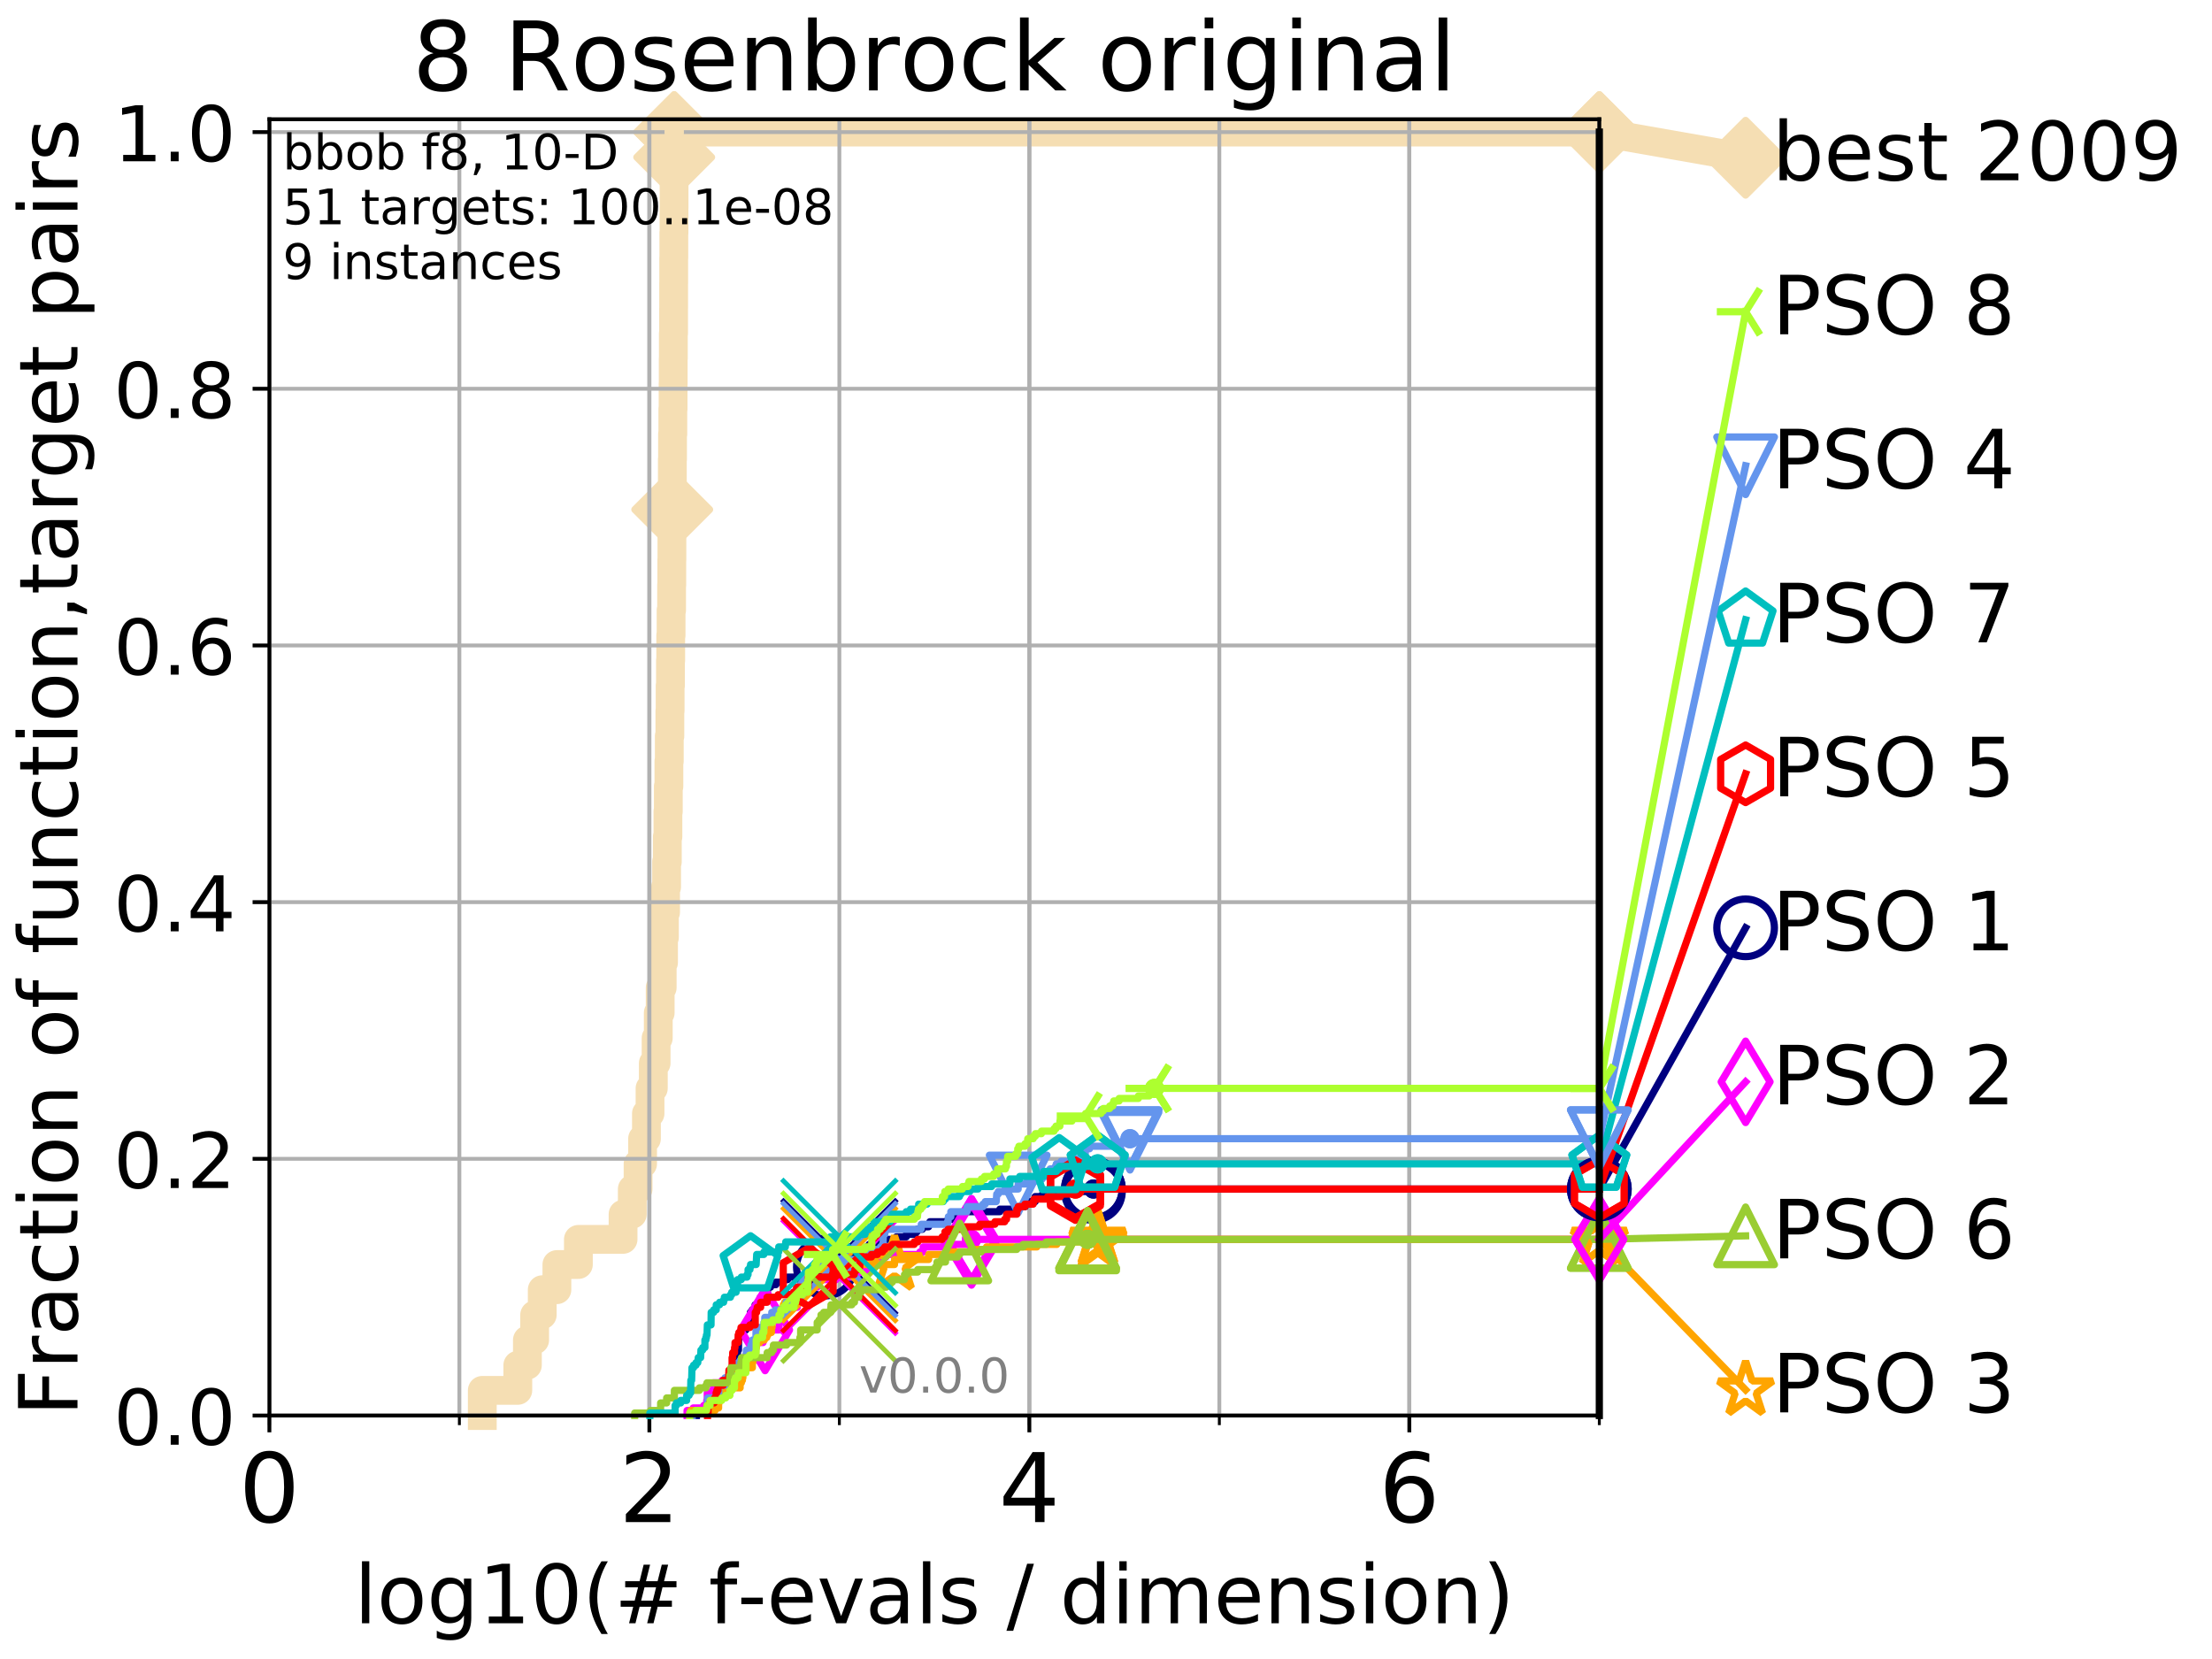 <?xml version="1.0" encoding="utf-8" standalone="no"?>
<!DOCTYPE svg PUBLIC "-//W3C//DTD SVG 1.1//EN"
  "http://www.w3.org/Graphics/SVG/1.1/DTD/svg11.dtd">
<!-- Created with matplotlib (http://matplotlib.org/) -->
<svg height="345.6pt" version="1.1" viewBox="0 0 460.8 345.6" width="460.8pt" xmlns="http://www.w3.org/2000/svg" xmlns:xlink="http://www.w3.org/1999/xlink">
 <defs>
  <style type="text/css">
*{stroke-linecap:butt;stroke-linejoin:round;}
  </style>
 </defs>
 <g id="figure_1">
  <g id="patch_1">
   <path d="M 0 345.6 
L 460.8 345.6 
L 460.8 0 
L 0 0 
z
" style="fill:#ffffff;"/>
  </g>
  <g id="axes_1">
   <g id="patch_2">
    <path d="M 56.12 294.88 
L 333.168 294.88 
L 333.168 24.84 
L 56.12 24.84 
z
" style="fill:#ffffff;"/>
   </g>
   <g id="line2d_1">
    <path d="M 100.47 294.88 
L 100.47 289.638 
L 107.868 289.638 
L 107.868 284.395 
L 109.865 284.395 
L 109.865 279.153 
L 111.379 279.153 
L 111.379 273.91 
L 112.961 273.91 
L 112.961 268.668 
L 116.011 268.668 
L 116.011 263.425 
L 120.488 263.425 
L 120.488 258.183 
L 129.796 258.183 
L 129.796 252.94 
L 131.718 252.94 
L 131.718 247.698 
L 132.922 247.698 
L 132.922 242.455 
L 133.862 242.455 
L 133.862 237.213 
L 134.664 237.213 
L 134.664 231.97 
L 135.414 231.97 
L 135.414 226.728 
L 136.099 226.728 
L 136.099 221.485 
L 136.679 221.485 
L 136.679 216.243 
L 137.132 216.243 
L 137.132 211 
L 137.529 211 
L 137.529 205.758 
L 137.946 205.758 
L 137.946 200.515 
L 138.223 200.515 
L 138.223 195.273 
L 138.41 195.273 
L 138.41 190.03 
L 138.652 190.03 
L 138.652 184.788 
L 138.863 184.788 
L 138.863 179.546 
L 139.016 179.546 
L 139.016 174.303 
L 139.14 174.303 
L 139.14 169.061 
L 139.222 169.061 
L 139.222 163.818 
L 139.344 163.818 
L 139.344 158.576 
L 139.425 158.576 
L 139.425 153.333 
L 139.547 153.333 
L 139.547 148.091 
L 139.6 148.091 
L 139.6 142.848 
L 139.667 142.848 
L 139.667 137.606 
L 139.72 137.606 
L 139.72 132.363 
L 139.799 132.363 
L 139.799 127.121 
L 139.905 127.121 
L 139.905 121.878 
L 139.944 121.878 
L 139.944 116.636 
L 139.97 116.636 
L 139.97 111.393 
L 139.983 111.393 
L 139.983 106.151 
L 140.036 106.151 
L 140.036 100.908 
L 140.062 100.908 
L 140.062 95.666 
L 140.101 95.666 
L 140.101 90.423 
L 140.165 90.423 
L 140.165 85.181 
L 140.217 85.181 
L 140.217 79.938 
L 140.243 79.938 
L 140.243 74.696 
L 140.269 74.696 
L 140.269 69.453 
L 140.32 69.453 
L 140.32 64.211 
L 140.333 64.211 
L 140.333 58.969 
L 140.346 58.969 
L 140.346 53.726 
L 140.371 53.726 
L 140.371 48.484 
L 140.409 48.484 
L 140.409 43.241 
L 140.422 43.241 
L 140.422 37.999 
L 140.435 37.999 
L 140.435 32.756 
L 140.448 32.756 
L 140.448 27.514 
L 333.168 27.514 
" style="fill:none;stroke:#f5deb3;stroke-linecap:square;stroke-width:6;"/>
   </g>
   <g id="line2d_2">
    <defs>
     <path d="M 0 7.778 
L 7.778 0 
L 0 -7.778 
L -7.778 0 
z
" id="m836b5232e5" style="stroke:#f5deb3;stroke-linejoin:miter;stroke-width:1.5;"/>
    </defs>
    <g>
     <use style="fill:#f5deb3;stroke:#f5deb3;stroke-linejoin:miter;stroke-width:1.5;" x="140.036" xlink:href="#m836b5232e5" y="106.151"/>
     <use style="fill:#f5deb3;stroke:#f5deb3;stroke-linejoin:miter;stroke-width:1.5;" x="140.448" xlink:href="#m836b5232e5" y="32.756"/>
     <use style="fill:#f5deb3;stroke:#f5deb3;stroke-linejoin:miter;stroke-width:1.5;" x="140.448" xlink:href="#m836b5232e5" y="27.514"/>
     <use style="fill:#f5deb3;stroke:#f5deb3;stroke-linejoin:miter;stroke-width:1.5;" x="140.448" xlink:href="#m836b5232e5" y="27.514"/>
     <use style="fill:#f5deb3;stroke:#f5deb3;stroke-linejoin:miter;stroke-width:1.5;" x="333.168" xlink:href="#m836b5232e5" y="27.514"/>
    </g>
   </g>
   <g id="line2d_3">
    <path style="fill:none;stroke:#f5deb3;stroke-linecap:square;stroke-width:6;"/>
    <g/>
   </g>
   <g id="line2d_4">
    <path d="M 333.168 27.514 
L 363.643 32.861 
" style="fill:none;stroke:#f5deb3;stroke-linecap:square;stroke-width:6;"/>
    <g>
     <use style="fill:#f5deb3;stroke:#f5deb3;stroke-linejoin:miter;stroke-width:1.5;" x="333.168" xlink:href="#m836b5232e5" y="27.514"/>
     <use style="fill:#f5deb3;stroke:#f5deb3;stroke-linejoin:miter;stroke-width:1.5;" x="363.643" xlink:href="#m836b5232e5" y="32.861"/>
    </g>
   </g>
   <g id="matplotlib.axis_1">
    <g id="xtick_1">
     <g id="line2d_5">
      <path clip-path="url(#p32f6ae216c)" d="M 56.12 294.88 
L 56.12 24.84 
" style="fill:none;stroke:#b0b0b0;stroke-linecap:square;stroke-width:0.8;"/>
     </g>
     <g id="line2d_6">
      <defs>
       <path d="M 0 0 
L 0 3.5 
" id="mcc4b8d80c9" style="stroke:#000000;stroke-width:0.8;"/>
      </defs>
      <g>
       <use style="stroke:#000000;stroke-width:0.8;" x="56.12" xlink:href="#mcc4b8d80c9" y="294.88"/>
      </g>
     </g>
     <g id="text_1">
      <!-- 0 -->
      <defs>
       <path d="M 31.781 66.406 
Q 24.172 66.406 20.328 58.906 
Q 16.5 51.422 16.5 36.375 
Q 16.5 21.391 20.328 13.891 
Q 24.172 6.391 31.781 6.391 
Q 39.453 6.391 43.281 13.891 
Q 47.125 21.391 47.125 36.375 
Q 47.125 51.422 43.281 58.906 
Q 39.453 66.406 31.781 66.406 
z
M 31.781 74.219 
Q 44.047 74.219 50.516 64.516 
Q 56.984 54.828 56.984 36.375 
Q 56.984 17.969 50.516 8.266 
Q 44.047 -1.422 31.781 -1.422 
Q 19.531 -1.422 13.062 8.266 
Q 6.594 17.969 6.594 36.375 
Q 6.594 54.828 13.062 64.516 
Q 19.531 74.219 31.781 74.219 
z
" id="DejaVuSans-30"/>
      </defs>
      <g transform="translate(49.758 317.077)scale(0.2 -0.2)">
       <use xlink:href="#DejaVuSans-30"/>
      </g>
     </g>
    </g>
    <g id="xtick_2">
     <g id="line2d_7">
      <path clip-path="url(#p32f6ae216c)" d="M 135.277 294.88 
L 135.277 24.84 
" style="fill:none;stroke:#b0b0b0;stroke-linecap:square;stroke-width:0.8;"/>
     </g>
     <g id="line2d_8">
      <g>
       <use style="stroke:#000000;stroke-width:0.8;" x="135.277" xlink:href="#mcc4b8d80c9" y="294.88"/>
      </g>
     </g>
     <g id="text_2">
      <!-- 2 -->
      <defs>
       <path d="M 19.188 8.297 
L 53.609 8.297 
L 53.609 0 
L 7.328 0 
L 7.328 8.297 
Q 12.938 14.109 22.625 23.891 
Q 32.328 33.688 34.812 36.531 
Q 39.547 41.844 41.422 45.531 
Q 43.312 49.219 43.312 52.781 
Q 43.312 58.594 39.234 62.25 
Q 35.156 65.922 28.609 65.922 
Q 23.969 65.922 18.812 64.312 
Q 13.672 62.703 7.812 59.422 
L 7.812 69.391 
Q 13.766 71.781 18.938 73 
Q 24.125 74.219 28.422 74.219 
Q 39.75 74.219 46.484 68.547 
Q 53.219 62.891 53.219 53.422 
Q 53.219 48.922 51.531 44.891 
Q 49.859 40.875 45.406 35.406 
Q 44.188 33.984 37.641 27.219 
Q 31.109 20.453 19.188 8.297 
z
" id="DejaVuSans-32"/>
      </defs>
      <g transform="translate(128.914 317.077)scale(0.2 -0.2)">
       <use xlink:href="#DejaVuSans-32"/>
      </g>
     </g>
    </g>
    <g id="xtick_3">
     <g id="line2d_9">
      <path clip-path="url(#p32f6ae216c)" d="M 214.433 294.88 
L 214.433 24.84 
" style="fill:none;stroke:#b0b0b0;stroke-linecap:square;stroke-width:0.8;"/>
     </g>
     <g id="line2d_10">
      <g>
       <use style="stroke:#000000;stroke-width:0.8;" x="214.433" xlink:href="#mcc4b8d80c9" y="294.88"/>
      </g>
     </g>
     <g id="text_3">
      <!-- 4 -->
      <defs>
       <path d="M 37.797 64.312 
L 12.891 25.391 
L 37.797 25.391 
z
M 35.203 72.906 
L 47.609 72.906 
L 47.609 25.391 
L 58.016 25.391 
L 58.016 17.188 
L 47.609 17.188 
L 47.609 0 
L 37.797 0 
L 37.797 17.188 
L 4.891 17.188 
L 4.891 26.703 
z
" id="DejaVuSans-34"/>
      </defs>
      <g transform="translate(208.071 317.077)scale(0.2 -0.2)">
       <use xlink:href="#DejaVuSans-34"/>
      </g>
     </g>
    </g>
    <g id="xtick_4">
     <g id="line2d_11">
      <path clip-path="url(#p32f6ae216c)" d="M 293.59 294.88 
L 293.59 24.84 
" style="fill:none;stroke:#b0b0b0;stroke-linecap:square;stroke-width:0.8;"/>
     </g>
     <g id="line2d_12">
      <g>
       <use style="stroke:#000000;stroke-width:0.8;" x="293.59" xlink:href="#mcc4b8d80c9" y="294.88"/>
      </g>
     </g>
     <g id="text_4">
      <!-- 6 -->
      <defs>
       <path d="M 33.016 40.375 
Q 26.375 40.375 22.484 35.828 
Q 18.609 31.297 18.609 23.391 
Q 18.609 15.531 22.484 10.953 
Q 26.375 6.391 33.016 6.391 
Q 39.656 6.391 43.531 10.953 
Q 47.406 15.531 47.406 23.391 
Q 47.406 31.297 43.531 35.828 
Q 39.656 40.375 33.016 40.375 
z
M 52.594 71.297 
L 52.594 62.312 
Q 48.875 64.062 45.094 64.984 
Q 41.312 65.922 37.594 65.922 
Q 27.828 65.922 22.672 59.328 
Q 17.531 52.734 16.797 39.406 
Q 19.672 43.656 24.016 45.922 
Q 28.375 48.188 33.594 48.188 
Q 44.578 48.188 50.953 41.516 
Q 57.328 34.859 57.328 23.391 
Q 57.328 12.156 50.688 5.359 
Q 44.047 -1.422 33.016 -1.422 
Q 20.359 -1.422 13.672 8.266 
Q 6.984 17.969 6.984 36.375 
Q 6.984 53.656 15.188 63.938 
Q 23.391 74.219 37.203 74.219 
Q 40.922 74.219 44.703 73.484 
Q 48.484 72.75 52.594 71.297 
z
" id="DejaVuSans-36"/>
      </defs>
      <g transform="translate(287.227 317.077)scale(0.2 -0.2)">
       <use xlink:href="#DejaVuSans-36"/>
      </g>
     </g>
    </g>
    <g id="xtick_5">
     <g id="line2d_13">
      <path clip-path="url(#p32f6ae216c)" d="M 56.12 294.88 
L 56.12 24.84 
" style="fill:none;stroke:#b0b0b0;stroke-linecap:square;stroke-width:0.8;"/>
     </g>
     <g id="line2d_14">
      <defs>
       <path d="M 0 0 
L 0 2 
" id="m04bbb66f20" style="stroke:#000000;stroke-width:0.6;"/>
      </defs>
      <g>
       <use style="stroke:#000000;stroke-width:0.6;" x="56.12" xlink:href="#m04bbb66f20" y="294.88"/>
      </g>
     </g>
    </g>
    <g id="xtick_6">
     <g id="line2d_15">
      <path clip-path="url(#p32f6ae216c)" d="M 95.698 294.88 
L 95.698 24.84 
" style="fill:none;stroke:#b0b0b0;stroke-linecap:square;stroke-width:0.8;"/>
     </g>
     <g id="line2d_16">
      <g>
       <use style="stroke:#000000;stroke-width:0.6;" x="95.698" xlink:href="#m04bbb66f20" y="294.88"/>
      </g>
     </g>
    </g>
    <g id="xtick_7">
     <g id="line2d_17">
      <path clip-path="url(#p32f6ae216c)" d="M 135.277 294.88 
L 135.277 24.84 
" style="fill:none;stroke:#b0b0b0;stroke-linecap:square;stroke-width:0.8;"/>
     </g>
     <g id="line2d_18">
      <g>
       <use style="stroke:#000000;stroke-width:0.6;" x="135.277" xlink:href="#m04bbb66f20" y="294.88"/>
      </g>
     </g>
    </g>
    <g id="xtick_8">
     <g id="line2d_19">
      <path clip-path="url(#p32f6ae216c)" d="M 174.855 294.88 
L 174.855 24.84 
" style="fill:none;stroke:#b0b0b0;stroke-linecap:square;stroke-width:0.8;"/>
     </g>
     <g id="line2d_20">
      <g>
       <use style="stroke:#000000;stroke-width:0.6;" x="174.855" xlink:href="#m04bbb66f20" y="294.88"/>
      </g>
     </g>
    </g>
    <g id="xtick_9">
     <g id="line2d_21">
      <path clip-path="url(#p32f6ae216c)" d="M 214.433 294.88 
L 214.433 24.84 
" style="fill:none;stroke:#b0b0b0;stroke-linecap:square;stroke-width:0.8;"/>
     </g>
     <g id="line2d_22">
      <g>
       <use style="stroke:#000000;stroke-width:0.6;" x="214.433" xlink:href="#m04bbb66f20" y="294.88"/>
      </g>
     </g>
    </g>
    <g id="xtick_10">
     <g id="line2d_23">
      <path clip-path="url(#p32f6ae216c)" d="M 254.011 294.88 
L 254.011 24.84 
" style="fill:none;stroke:#b0b0b0;stroke-linecap:square;stroke-width:0.8;"/>
     </g>
     <g id="line2d_24">
      <g>
       <use style="stroke:#000000;stroke-width:0.6;" x="254.011" xlink:href="#m04bbb66f20" y="294.88"/>
      </g>
     </g>
    </g>
    <g id="xtick_11">
     <g id="line2d_25">
      <path clip-path="url(#p32f6ae216c)" d="M 293.59 294.88 
L 293.59 24.84 
" style="fill:none;stroke:#b0b0b0;stroke-linecap:square;stroke-width:0.8;"/>
     </g>
     <g id="line2d_26">
      <g>
       <use style="stroke:#000000;stroke-width:0.6;" x="293.59" xlink:href="#m04bbb66f20" y="294.88"/>
      </g>
     </g>
    </g>
    <g id="xtick_12">
     <g id="line2d_27">
      <path clip-path="url(#p32f6ae216c)" d="M 333.168 294.88 
L 333.168 24.84 
" style="fill:none;stroke:#b0b0b0;stroke-linecap:square;stroke-width:0.8;"/>
     </g>
     <g id="line2d_28">
      <g>
       <use style="stroke:#000000;stroke-width:0.6;" x="333.168" xlink:href="#m04bbb66f20" y="294.88"/>
      </g>
     </g>
    </g>
    <g id="text_5">
     <!-- log10(# f-evals / dimension) -->
     <defs>
      <path d="M 9.422 75.984 
L 18.406 75.984 
L 18.406 0 
L 9.422 0 
z
" id="DejaVuSans-6c"/>
      <path d="M 30.609 48.391 
Q 23.391 48.391 19.188 42.75 
Q 14.984 37.109 14.984 27.297 
Q 14.984 17.484 19.156 11.844 
Q 23.344 6.203 30.609 6.203 
Q 37.797 6.203 41.984 11.859 
Q 46.188 17.531 46.188 27.297 
Q 46.188 37.016 41.984 42.703 
Q 37.797 48.391 30.609 48.391 
z
M 30.609 56 
Q 42.328 56 49.016 48.375 
Q 55.719 40.766 55.719 27.297 
Q 55.719 13.875 49.016 6.219 
Q 42.328 -1.422 30.609 -1.422 
Q 18.844 -1.422 12.172 6.219 
Q 5.516 13.875 5.516 27.297 
Q 5.516 40.766 12.172 48.375 
Q 18.844 56 30.609 56 
z
" id="DejaVuSans-6f"/>
      <path d="M 45.406 27.984 
Q 45.406 37.75 41.375 43.109 
Q 37.359 48.484 30.078 48.484 
Q 22.859 48.484 18.828 43.109 
Q 14.797 37.75 14.797 27.984 
Q 14.797 18.266 18.828 12.891 
Q 22.859 7.516 30.078 7.516 
Q 37.359 7.516 41.375 12.891 
Q 45.406 18.266 45.406 27.984 
z
M 54.391 6.781 
Q 54.391 -7.172 48.188 -13.984 
Q 42 -20.797 29.203 -20.797 
Q 24.469 -20.797 20.266 -20.094 
Q 16.062 -19.391 12.109 -17.922 
L 12.109 -9.188 
Q 16.062 -11.328 19.922 -12.344 
Q 23.781 -13.375 27.781 -13.375 
Q 36.625 -13.375 41.016 -8.766 
Q 45.406 -4.156 45.406 5.172 
L 45.406 9.625 
Q 42.625 4.781 38.281 2.391 
Q 33.938 0 27.875 0 
Q 17.828 0 11.672 7.656 
Q 5.516 15.328 5.516 27.984 
Q 5.516 40.672 11.672 48.328 
Q 17.828 56 27.875 56 
Q 33.938 56 38.281 53.609 
Q 42.625 51.219 45.406 46.391 
L 45.406 54.688 
L 54.391 54.688 
z
" id="DejaVuSans-67"/>
      <path d="M 12.406 8.297 
L 28.516 8.297 
L 28.516 63.922 
L 10.984 60.406 
L 10.984 69.391 
L 28.422 72.906 
L 38.281 72.906 
L 38.281 8.297 
L 54.391 8.297 
L 54.391 0 
L 12.406 0 
z
" id="DejaVuSans-31"/>
      <path d="M 31 75.875 
Q 24.469 64.656 21.281 53.656 
Q 18.109 42.672 18.109 31.391 
Q 18.109 20.125 21.312 9.062 
Q 24.516 -2 31 -13.188 
L 23.188 -13.188 
Q 15.875 -1.703 12.234 9.375 
Q 8.594 20.453 8.594 31.391 
Q 8.594 42.281 12.203 53.312 
Q 15.828 64.359 23.188 75.875 
z
" id="DejaVuSans-28"/>
      <path d="M 51.125 44 
L 36.922 44 
L 32.812 27.688 
L 47.125 27.688 
z
M 43.797 71.781 
L 38.719 51.516 
L 52.984 51.516 
L 58.109 71.781 
L 65.922 71.781 
L 60.891 51.516 
L 76.125 51.516 
L 76.125 44 
L 58.984 44 
L 54.984 27.688 
L 70.516 27.688 
L 70.516 20.219 
L 53.078 20.219 
L 48 0 
L 40.188 0 
L 45.219 20.219 
L 30.906 20.219 
L 25.875 0 
L 18.016 0 
L 23.094 20.219 
L 7.719 20.219 
L 7.719 27.688 
L 24.906 27.688 
L 29 44 
L 13.281 44 
L 13.281 51.516 
L 30.906 51.516 
L 35.891 71.781 
z
" id="DejaVuSans-23"/>
      <path id="DejaVuSans-20"/>
      <path d="M 37.109 75.984 
L 37.109 68.5 
L 28.516 68.5 
Q 23.688 68.5 21.797 66.547 
Q 19.922 64.594 19.922 59.516 
L 19.922 54.688 
L 34.719 54.688 
L 34.719 47.703 
L 19.922 47.703 
L 19.922 0 
L 10.891 0 
L 10.891 47.703 
L 2.297 47.703 
L 2.297 54.688 
L 10.891 54.688 
L 10.891 58.5 
Q 10.891 67.625 15.141 71.797 
Q 19.391 75.984 28.609 75.984 
z
" id="DejaVuSans-66"/>
      <path d="M 4.891 31.391 
L 31.203 31.391 
L 31.203 23.391 
L 4.891 23.391 
z
" id="DejaVuSans-2d"/>
      <path d="M 56.203 29.594 
L 56.203 25.203 
L 14.891 25.203 
Q 15.484 15.922 20.484 11.062 
Q 25.484 6.203 34.422 6.203 
Q 39.594 6.203 44.453 7.469 
Q 49.312 8.734 54.109 11.281 
L 54.109 2.781 
Q 49.266 0.734 44.188 -0.344 
Q 39.109 -1.422 33.891 -1.422 
Q 20.797 -1.422 13.156 6.188 
Q 5.516 13.812 5.516 26.812 
Q 5.516 40.234 12.766 48.109 
Q 20.016 56 32.328 56 
Q 43.359 56 49.781 48.891 
Q 56.203 41.797 56.203 29.594 
z
M 47.219 32.234 
Q 47.125 39.594 43.094 43.984 
Q 39.062 48.391 32.422 48.391 
Q 24.906 48.391 20.391 44.141 
Q 15.875 39.891 15.188 32.172 
z
" id="DejaVuSans-65"/>
      <path d="M 2.984 54.688 
L 12.5 54.688 
L 29.594 8.797 
L 46.688 54.688 
L 56.203 54.688 
L 35.688 0 
L 23.484 0 
z
" id="DejaVuSans-76"/>
      <path d="M 34.281 27.484 
Q 23.391 27.484 19.188 25 
Q 14.984 22.516 14.984 16.5 
Q 14.984 11.719 18.141 8.906 
Q 21.297 6.109 26.703 6.109 
Q 34.188 6.109 38.703 11.406 
Q 43.219 16.703 43.219 25.484 
L 43.219 27.484 
z
M 52.203 31.203 
L 52.203 0 
L 43.219 0 
L 43.219 8.297 
Q 40.141 3.328 35.547 0.953 
Q 30.953 -1.422 24.312 -1.422 
Q 15.922 -1.422 10.953 3.297 
Q 6 8.016 6 15.922 
Q 6 25.141 12.172 29.828 
Q 18.359 34.516 30.609 34.516 
L 43.219 34.516 
L 43.219 35.406 
Q 43.219 41.609 39.141 45 
Q 35.062 48.391 27.688 48.391 
Q 23 48.391 18.547 47.266 
Q 14.109 46.141 10.016 43.891 
L 10.016 52.203 
Q 14.938 54.109 19.578 55.047 
Q 24.219 56 28.609 56 
Q 40.484 56 46.344 49.844 
Q 52.203 43.703 52.203 31.203 
z
" id="DejaVuSans-61"/>
      <path d="M 44.281 53.078 
L 44.281 44.578 
Q 40.484 46.531 36.375 47.5 
Q 32.281 48.484 27.875 48.484 
Q 21.188 48.484 17.844 46.438 
Q 14.5 44.391 14.5 40.281 
Q 14.5 37.156 16.891 35.375 
Q 19.281 33.594 26.516 31.984 
L 29.594 31.297 
Q 39.156 29.25 43.188 25.516 
Q 47.219 21.781 47.219 15.094 
Q 47.219 7.469 41.188 3.016 
Q 35.156 -1.422 24.609 -1.422 
Q 20.219 -1.422 15.453 -0.562 
Q 10.688 0.297 5.422 2 
L 5.422 11.281 
Q 10.406 8.688 15.234 7.391 
Q 20.062 6.109 24.812 6.109 
Q 31.156 6.109 34.562 8.281 
Q 37.984 10.453 37.984 14.406 
Q 37.984 18.062 35.516 20.016 
Q 33.062 21.969 24.703 23.781 
L 21.578 24.516 
Q 13.234 26.266 9.516 29.906 
Q 5.812 33.547 5.812 39.891 
Q 5.812 47.609 11.281 51.797 
Q 16.75 56 26.812 56 
Q 31.781 56 36.172 55.266 
Q 40.578 54.547 44.281 53.078 
z
" id="DejaVuSans-73"/>
      <path d="M 25.391 72.906 
L 33.688 72.906 
L 8.297 -9.281 
L 0 -9.281 
z
" id="DejaVuSans-2f"/>
      <path d="M 45.406 46.391 
L 45.406 75.984 
L 54.391 75.984 
L 54.391 0 
L 45.406 0 
L 45.406 8.203 
Q 42.578 3.328 38.25 0.953 
Q 33.938 -1.422 27.875 -1.422 
Q 17.969 -1.422 11.734 6.484 
Q 5.516 14.406 5.516 27.297 
Q 5.516 40.188 11.734 48.094 
Q 17.969 56 27.875 56 
Q 33.938 56 38.25 53.625 
Q 42.578 51.266 45.406 46.391 
z
M 14.797 27.297 
Q 14.797 17.391 18.875 11.75 
Q 22.953 6.109 30.078 6.109 
Q 37.203 6.109 41.297 11.75 
Q 45.406 17.391 45.406 27.297 
Q 45.406 37.203 41.297 42.844 
Q 37.203 48.484 30.078 48.484 
Q 22.953 48.484 18.875 42.844 
Q 14.797 37.203 14.797 27.297 
z
" id="DejaVuSans-64"/>
      <path d="M 9.422 54.688 
L 18.406 54.688 
L 18.406 0 
L 9.422 0 
z
M 9.422 75.984 
L 18.406 75.984 
L 18.406 64.594 
L 9.422 64.594 
z
" id="DejaVuSans-69"/>
      <path d="M 52 44.188 
Q 55.375 50.25 60.062 53.125 
Q 64.75 56 71.094 56 
Q 79.641 56 84.281 50.016 
Q 88.922 44.047 88.922 33.016 
L 88.922 0 
L 79.891 0 
L 79.891 32.719 
Q 79.891 40.578 77.094 44.375 
Q 74.312 48.188 68.609 48.188 
Q 61.625 48.188 57.562 43.547 
Q 53.516 38.922 53.516 30.906 
L 53.516 0 
L 44.484 0 
L 44.484 32.719 
Q 44.484 40.625 41.703 44.406 
Q 38.922 48.188 33.109 48.188 
Q 26.219 48.188 22.156 43.531 
Q 18.109 38.875 18.109 30.906 
L 18.109 0 
L 9.078 0 
L 9.078 54.688 
L 18.109 54.688 
L 18.109 46.188 
Q 21.188 51.219 25.484 53.609 
Q 29.781 56 35.688 56 
Q 41.656 56 45.828 52.969 
Q 50 49.953 52 44.188 
z
" id="DejaVuSans-6d"/>
      <path d="M 54.891 33.016 
L 54.891 0 
L 45.906 0 
L 45.906 32.719 
Q 45.906 40.484 42.875 44.328 
Q 39.844 48.188 33.797 48.188 
Q 26.516 48.188 22.312 43.547 
Q 18.109 38.922 18.109 30.906 
L 18.109 0 
L 9.078 0 
L 9.078 54.688 
L 18.109 54.688 
L 18.109 46.188 
Q 21.344 51.125 25.703 53.562 
Q 30.078 56 35.797 56 
Q 45.219 56 50.047 50.172 
Q 54.891 44.344 54.891 33.016 
z
" id="DejaVuSans-6e"/>
      <path d="M 8.016 75.875 
L 15.828 75.875 
Q 23.141 64.359 26.781 53.312 
Q 30.422 42.281 30.422 31.391 
Q 30.422 20.453 26.781 9.375 
Q 23.141 -1.703 15.828 -13.188 
L 8.016 -13.188 
Q 14.5 -2 17.703 9.062 
Q 20.906 20.125 20.906 31.391 
Q 20.906 42.672 17.703 53.656 
Q 14.5 64.656 8.016 75.875 
z
" id="DejaVuSans-29"/>
     </defs>
     <g transform="translate(73.803 338.154)scale(0.17 -0.17)">
      <use xlink:href="#DejaVuSans-6c"/>
      <use x="27.783" xlink:href="#DejaVuSans-6f"/>
      <use x="88.965" xlink:href="#DejaVuSans-67"/>
      <use x="152.441" xlink:href="#DejaVuSans-31"/>
      <use x="216.064" xlink:href="#DejaVuSans-30"/>
      <use x="279.688" xlink:href="#DejaVuSans-28"/>
      <use x="318.701" xlink:href="#DejaVuSans-23"/>
      <use x="402.49" xlink:href="#DejaVuSans-20"/>
      <use x="434.277" xlink:href="#DejaVuSans-66"/>
      <use x="469.404" xlink:href="#DejaVuSans-2d"/>
      <use x="505.488" xlink:href="#DejaVuSans-65"/>
      <use x="567.012" xlink:href="#DejaVuSans-76"/>
      <use x="626.191" xlink:href="#DejaVuSans-61"/>
      <use x="687.471" xlink:href="#DejaVuSans-6c"/>
      <use x="715.254" xlink:href="#DejaVuSans-73"/>
      <use x="767.354" xlink:href="#DejaVuSans-20"/>
      <use x="799.141" xlink:href="#DejaVuSans-2f"/>
      <use x="832.832" xlink:href="#DejaVuSans-20"/>
      <use x="864.619" xlink:href="#DejaVuSans-64"/>
      <use x="928.096" xlink:href="#DejaVuSans-69"/>
      <use x="955.879" xlink:href="#DejaVuSans-6d"/>
      <use x="1053.291" xlink:href="#DejaVuSans-65"/>
      <use x="1114.814" xlink:href="#DejaVuSans-6e"/>
      <use x="1178.193" xlink:href="#DejaVuSans-73"/>
      <use x="1230.293" xlink:href="#DejaVuSans-69"/>
      <use x="1258.076" xlink:href="#DejaVuSans-6f"/>
      <use x="1319.258" xlink:href="#DejaVuSans-6e"/>
      <use x="1382.637" xlink:href="#DejaVuSans-29"/>
     </g>
    </g>
   </g>
   <g id="matplotlib.axis_2">
    <g id="ytick_1">
     <g id="line2d_29">
      <path clip-path="url(#p32f6ae216c)" d="M 56.12 294.88 
L 333.168 294.88 
" style="fill:none;stroke:#b0b0b0;stroke-linecap:square;stroke-width:0.8;"/>
     </g>
     <g id="line2d_30">
      <defs>
       <path d="M 0 0 
L -3.5 0 
" id="mee1c8cfccc" style="stroke:#000000;stroke-width:0.8;"/>
      </defs>
      <g>
       <use style="stroke:#000000;stroke-width:0.8;" x="56.12" xlink:href="#mee1c8cfccc" y="294.88"/>
      </g>
     </g>
     <g id="text_6">
      <!-- 0.0 -->
      <defs>
       <path d="M 10.688 12.406 
L 21 12.406 
L 21 0 
L 10.688 0 
z
" id="DejaVuSans-2e"/>
      </defs>
      <g transform="translate(23.675 300.959)scale(0.16 -0.16)">
       <use xlink:href="#DejaVuSans-30"/>
       <use x="63.623" xlink:href="#DejaVuSans-2e"/>
       <use x="95.41" xlink:href="#DejaVuSans-30"/>
      </g>
     </g>
    </g>
    <g id="ytick_2">
     <g id="line2d_31">
      <path clip-path="url(#p32f6ae216c)" d="M 56.12 241.407 
L 333.168 241.407 
" style="fill:none;stroke:#b0b0b0;stroke-linecap:square;stroke-width:0.8;"/>
     </g>
     <g id="line2d_32">
      <g>
       <use style="stroke:#000000;stroke-width:0.8;" x="56.12" xlink:href="#mee1c8cfccc" y="241.407"/>
      </g>
     </g>
     <g id="text_7">
      <!-- 0.2 -->
      <g transform="translate(23.675 247.485)scale(0.16 -0.16)">
       <use xlink:href="#DejaVuSans-30"/>
       <use x="63.623" xlink:href="#DejaVuSans-2e"/>
       <use x="95.41" xlink:href="#DejaVuSans-32"/>
      </g>
     </g>
    </g>
    <g id="ytick_3">
     <g id="line2d_33">
      <path clip-path="url(#p32f6ae216c)" d="M 56.12 187.933 
L 333.168 187.933 
" style="fill:none;stroke:#b0b0b0;stroke-linecap:square;stroke-width:0.8;"/>
     </g>
     <g id="line2d_34">
      <g>
       <use style="stroke:#000000;stroke-width:0.8;" x="56.12" xlink:href="#mee1c8cfccc" y="187.933"/>
      </g>
     </g>
     <g id="text_8">
      <!-- 0.4 -->
      <g transform="translate(23.675 194.012)scale(0.16 -0.16)">
       <use xlink:href="#DejaVuSans-30"/>
       <use x="63.623" xlink:href="#DejaVuSans-2e"/>
       <use x="95.41" xlink:href="#DejaVuSans-34"/>
      </g>
     </g>
    </g>
    <g id="ytick_4">
     <g id="line2d_35">
      <path clip-path="url(#p32f6ae216c)" d="M 56.12 134.46 
L 333.168 134.46 
" style="fill:none;stroke:#b0b0b0;stroke-linecap:square;stroke-width:0.8;"/>
     </g>
     <g id="line2d_36">
      <g>
       <use style="stroke:#000000;stroke-width:0.8;" x="56.12" xlink:href="#mee1c8cfccc" y="134.46"/>
      </g>
     </g>
     <g id="text_9">
      <!-- 0.6 -->
      <g transform="translate(23.675 140.539)scale(0.16 -0.16)">
       <use xlink:href="#DejaVuSans-30"/>
       <use x="63.623" xlink:href="#DejaVuSans-2e"/>
       <use x="95.41" xlink:href="#DejaVuSans-36"/>
      </g>
     </g>
    </g>
    <g id="ytick_5">
     <g id="line2d_37">
      <path clip-path="url(#p32f6ae216c)" d="M 56.12 80.987 
L 333.168 80.987 
" style="fill:none;stroke:#b0b0b0;stroke-linecap:square;stroke-width:0.8;"/>
     </g>
     <g id="line2d_38">
      <g>
       <use style="stroke:#000000;stroke-width:0.8;" x="56.12" xlink:href="#mee1c8cfccc" y="80.987"/>
      </g>
     </g>
     <g id="text_10">
      <!-- 0.8 -->
      <defs>
       <path d="M 31.781 34.625 
Q 24.75 34.625 20.719 30.859 
Q 16.703 27.094 16.703 20.516 
Q 16.703 13.922 20.719 10.156 
Q 24.75 6.391 31.781 6.391 
Q 38.812 6.391 42.859 10.172 
Q 46.922 13.969 46.922 20.516 
Q 46.922 27.094 42.891 30.859 
Q 38.875 34.625 31.781 34.625 
z
M 21.922 38.812 
Q 15.578 40.375 12.031 44.719 
Q 8.5 49.078 8.5 55.328 
Q 8.5 64.062 14.719 69.141 
Q 20.953 74.219 31.781 74.219 
Q 42.672 74.219 48.875 69.141 
Q 55.078 64.062 55.078 55.328 
Q 55.078 49.078 51.531 44.719 
Q 48 40.375 41.703 38.812 
Q 48.828 37.156 52.797 32.312 
Q 56.781 27.484 56.781 20.516 
Q 56.781 9.906 50.312 4.234 
Q 43.844 -1.422 31.781 -1.422 
Q 19.734 -1.422 13.25 4.234 
Q 6.781 9.906 6.781 20.516 
Q 6.781 27.484 10.781 32.312 
Q 14.797 37.156 21.922 38.812 
z
M 18.312 54.391 
Q 18.312 48.734 21.844 45.562 
Q 25.391 42.391 31.781 42.391 
Q 38.141 42.391 41.719 45.562 
Q 45.312 48.734 45.312 54.391 
Q 45.312 60.062 41.719 63.234 
Q 38.141 66.406 31.781 66.406 
Q 25.391 66.406 21.844 63.234 
Q 18.312 60.062 18.312 54.391 
z
" id="DejaVuSans-38"/>
      </defs>
      <g transform="translate(23.675 87.066)scale(0.16 -0.16)">
       <use xlink:href="#DejaVuSans-30"/>
       <use x="63.623" xlink:href="#DejaVuSans-2e"/>
       <use x="95.41" xlink:href="#DejaVuSans-38"/>
      </g>
     </g>
    </g>
    <g id="ytick_6">
     <g id="line2d_39">
      <path clip-path="url(#p32f6ae216c)" d="M 56.12 27.514 
L 333.168 27.514 
" style="fill:none;stroke:#b0b0b0;stroke-linecap:square;stroke-width:0.8;"/>
     </g>
     <g id="line2d_40">
      <g>
       <use style="stroke:#000000;stroke-width:0.8;" x="56.12" xlink:href="#mee1c8cfccc" y="27.514"/>
      </g>
     </g>
     <g id="text_11">
      <!-- 1.0 -->
      <g transform="translate(23.675 33.592)scale(0.16 -0.16)">
       <use xlink:href="#DejaVuSans-31"/>
       <use x="63.623" xlink:href="#DejaVuSans-2e"/>
       <use x="95.41" xlink:href="#DejaVuSans-30"/>
      </g>
     </g>
    </g>
    <g id="text_12">
     <!-- Fraction of function,target pairs -->
     <defs>
      <path d="M 9.812 72.906 
L 51.703 72.906 
L 51.703 64.594 
L 19.672 64.594 
L 19.672 43.109 
L 48.578 43.109 
L 48.578 34.812 
L 19.672 34.812 
L 19.672 0 
L 9.812 0 
z
" id="DejaVuSans-46"/>
      <path d="M 41.109 46.297 
Q 39.594 47.172 37.812 47.578 
Q 36.031 48 33.891 48 
Q 26.266 48 22.188 43.047 
Q 18.109 38.094 18.109 28.812 
L 18.109 0 
L 9.078 0 
L 9.078 54.688 
L 18.109 54.688 
L 18.109 46.188 
Q 20.953 51.172 25.484 53.578 
Q 30.031 56 36.531 56 
Q 37.453 56 38.578 55.875 
Q 39.703 55.766 41.062 55.516 
z
" id="DejaVuSans-72"/>
      <path d="M 48.781 52.594 
L 48.781 44.188 
Q 44.969 46.297 41.141 47.344 
Q 37.312 48.391 33.406 48.391 
Q 24.656 48.391 19.812 42.844 
Q 14.984 37.312 14.984 27.297 
Q 14.984 17.281 19.812 11.734 
Q 24.656 6.203 33.406 6.203 
Q 37.312 6.203 41.141 7.25 
Q 44.969 8.297 48.781 10.406 
L 48.781 2.094 
Q 45.016 0.344 40.984 -0.531 
Q 36.969 -1.422 32.422 -1.422 
Q 20.062 -1.422 12.781 6.344 
Q 5.516 14.109 5.516 27.297 
Q 5.516 40.672 12.859 48.328 
Q 20.219 56 33.016 56 
Q 37.156 56 41.109 55.141 
Q 45.062 54.297 48.781 52.594 
z
" id="DejaVuSans-63"/>
      <path d="M 18.312 70.219 
L 18.312 54.688 
L 36.812 54.688 
L 36.812 47.703 
L 18.312 47.703 
L 18.312 18.016 
Q 18.312 11.328 20.141 9.422 
Q 21.969 7.516 27.594 7.516 
L 36.812 7.516 
L 36.812 0 
L 27.594 0 
Q 17.188 0 13.234 3.875 
Q 9.281 7.766 9.281 18.016 
L 9.281 47.703 
L 2.688 47.703 
L 2.688 54.688 
L 9.281 54.688 
L 9.281 70.219 
z
" id="DejaVuSans-74"/>
      <path d="M 8.5 21.578 
L 8.5 54.688 
L 17.484 54.688 
L 17.484 21.922 
Q 17.484 14.156 20.5 10.266 
Q 23.531 6.391 29.594 6.391 
Q 36.859 6.391 41.078 11.031 
Q 45.312 15.672 45.312 23.688 
L 45.312 54.688 
L 54.297 54.688 
L 54.297 0 
L 45.312 0 
L 45.312 8.406 
Q 42.047 3.422 37.719 1 
Q 33.406 -1.422 27.688 -1.422 
Q 18.266 -1.422 13.375 4.438 
Q 8.5 10.297 8.5 21.578 
z
M 31.109 56 
z
" id="DejaVuSans-75"/>
      <path d="M 11.719 12.406 
L 22.016 12.406 
L 22.016 4 
L 14.016 -11.625 
L 7.719 -11.625 
L 11.719 4 
z
" id="DejaVuSans-2c"/>
      <path d="M 18.109 8.203 
L 18.109 -20.797 
L 9.078 -20.797 
L 9.078 54.688 
L 18.109 54.688 
L 18.109 46.391 
Q 20.953 51.266 25.266 53.625 
Q 29.594 56 35.594 56 
Q 45.562 56 51.781 48.094 
Q 58.016 40.188 58.016 27.297 
Q 58.016 14.406 51.781 6.484 
Q 45.562 -1.422 35.594 -1.422 
Q 29.594 -1.422 25.266 0.953 
Q 20.953 3.328 18.109 8.203 
z
M 48.688 27.297 
Q 48.688 37.203 44.609 42.844 
Q 40.531 48.484 33.406 48.484 
Q 26.266 48.484 22.188 42.844 
Q 18.109 37.203 18.109 27.297 
Q 18.109 17.391 22.188 11.75 
Q 26.266 6.109 33.406 6.109 
Q 40.531 6.109 44.609 11.75 
Q 48.688 17.391 48.688 27.297 
z
" id="DejaVuSans-70"/>
     </defs>
     <g transform="translate(16.14 294.999)rotate(-90)scale(0.17 -0.17)">
      <use xlink:href="#DejaVuSans-46"/>
      <use x="57.41" xlink:href="#DejaVuSans-72"/>
      <use x="98.523" xlink:href="#DejaVuSans-61"/>
      <use x="159.803" xlink:href="#DejaVuSans-63"/>
      <use x="214.783" xlink:href="#DejaVuSans-74"/>
      <use x="253.992" xlink:href="#DejaVuSans-69"/>
      <use x="281.775" xlink:href="#DejaVuSans-6f"/>
      <use x="342.957" xlink:href="#DejaVuSans-6e"/>
      <use x="406.336" xlink:href="#DejaVuSans-20"/>
      <use x="438.123" xlink:href="#DejaVuSans-6f"/>
      <use x="499.305" xlink:href="#DejaVuSans-66"/>
      <use x="534.51" xlink:href="#DejaVuSans-20"/>
      <use x="566.297" xlink:href="#DejaVuSans-66"/>
      <use x="601.502" xlink:href="#DejaVuSans-75"/>
      <use x="664.881" xlink:href="#DejaVuSans-6e"/>
      <use x="728.26" xlink:href="#DejaVuSans-63"/>
      <use x="783.24" xlink:href="#DejaVuSans-74"/>
      <use x="822.449" xlink:href="#DejaVuSans-69"/>
      <use x="850.232" xlink:href="#DejaVuSans-6f"/>
      <use x="911.414" xlink:href="#DejaVuSans-6e"/>
      <use x="974.793" xlink:href="#DejaVuSans-2c"/>
      <use x="1006.58" xlink:href="#DejaVuSans-74"/>
      <use x="1045.789" xlink:href="#DejaVuSans-61"/>
      <use x="1107.068" xlink:href="#DejaVuSans-72"/>
      <use x="1148.166" xlink:href="#DejaVuSans-67"/>
      <use x="1211.643" xlink:href="#DejaVuSans-65"/>
      <use x="1273.166" xlink:href="#DejaVuSans-74"/>
      <use x="1312.375" xlink:href="#DejaVuSans-20"/>
      <use x="1344.162" xlink:href="#DejaVuSans-70"/>
      <use x="1407.639" xlink:href="#DejaVuSans-61"/>
      <use x="1468.918" xlink:href="#DejaVuSans-69"/>
      <use x="1496.701" xlink:href="#DejaVuSans-72"/>
      <use x="1537.814" xlink:href="#DejaVuSans-73"/>
     </g>
    </g>
   </g>
   <g id="line2d_41">
    <defs>
     <path d="M 0 1.5 
C 0.398 1.5 0.779 1.342 1.061 1.061 
C 1.342 0.779 1.5 0.398 1.5 0 
C 1.5 -0.398 1.342 -0.779 1.061 -1.061 
C 0.779 -1.342 0.398 -1.5 0 -1.5 
C -0.398 -1.5 -0.779 -1.342 -1.061 -1.061 
C -1.342 -0.779 -1.5 -0.398 -1.5 0 
C -1.5 0.398 -1.342 0.779 -1.061 1.061 
C -0.779 1.342 -0.398 1.5 0 1.5 
z
" id="m4b472eddc0" style="stroke:#f5deb3;"/>
    </defs>
    <g>
     <use style="fill:#f5deb3;stroke:#f5deb3;" x="140.448" xlink:href="#m4b472eddc0" y="27.514"/>
     <use style="fill:#f5deb3;stroke:#f5deb3;" x="140.448" xlink:href="#m4b472eddc0" y="27.514"/>
    </g>
   </g>
   <g id="line2d_42">
    <defs>
     <path d="M 0 1.5 
C 0.398 1.5 0.779 1.342 1.061 1.061 
C 1.342 0.779 1.5 0.398 1.5 0 
C 1.5 -0.398 1.342 -0.779 1.061 -1.061 
C 0.779 -1.342 0.398 -1.5 0 -1.5 
C -0.398 -1.5 -0.779 -1.342 -1.061 -1.061 
C -1.342 -0.779 -1.5 -0.398 -1.5 0 
C -1.5 0.398 -1.342 0.779 -1.061 1.061 
C -0.779 1.342 -0.398 1.5 0 1.5 
z
" id="m6932a08e32" style="stroke:#000080;"/>
    </defs>
    <g>
     <use style="fill:#000080;stroke:#000080;" x="227.776" xlink:href="#m6932a08e32" y="247.698"/>
     <use style="fill:#000080;stroke:#000080;" x="227.776" xlink:href="#m6932a08e32" y="247.698"/>
    </g>
   </g>
   <g id="line2d_43">
    <path d="M 145.081 294.88 
L 145.081 293.832 
L 147.749 293.832 
L 147.749 292.783 
L 149.077 292.783 
L 149.077 291.735 
L 149.352 291.735 
L 149.352 291.21 
L 150.41 291.21 
L 150.41 290.162 
L 150.791 290.162 
L 150.791 289.638 
L 151.204 289.638 
L 151.204 289.113 
L 151.852 289.113 
L 151.852 287.541 
L 152.106 287.541 
L 152.106 285.968 
L 152.495 285.968 
L 152.602 284.395 
L 153.005 284.395 
L 153.005 283.871 
L 153.17 283.871 
L 153.2 282.822 
L 153.619 282.822 
L 153.619 281.25 
L 153.83 281.25 
L 153.871 278.628 
L 153.953 278.628 
L 153.953 278.104 
L 154.41 278.104 
L 154.41 277.056 
L 155.377 277.056 
L 155.377 275.483 
L 156.307 275.483 
L 156.317 273.386 
L 156.706 273.386 
L 156.706 272.862 
L 157.299 272.862 
L 157.299 271.813 
L 158.128 271.813 
L 158.128 271.289 
L 158.291 271.289 
L 158.399 270.24 
L 159.721 270.24 
L 159.721 269.192 
L 159.862 269.192 
L 159.862 268.143 
L 160.515 268.143 
L 160.515 267.619 
L 161.638 267.619 
L 161.638 267.095 
L 163.207 267.095 
L 163.207 266.571 
L 164.078 266.571 
L 164.078 266.046 
L 169.511 266.046 
L 169.511 264.998 
L 170.681 264.998 
L 170.681 264.474 
L 171.324 264.474 
L 171.324 263.949 
L 171.942 263.949 
L 171.942 263.425 
L 173.968 263.425 
L 173.968 262.377 
L 174.764 262.377 
L 174.764 261.852 
L 179.423 261.852 
L 179.423 261.328 
L 179.986 261.328 
L 179.986 260.804 
L 180.41 260.804 
L 180.44 259.755 
L 181.053 259.755 
L 181.053 259.231 
L 182.212 259.231 
L 182.212 258.707 
L 182.52 258.707 
L 182.52 258.183 
L 186.723 258.183 
L 186.723 257.658 
L 188.794 257.658 
L 188.794 257.134 
L 190.658 257.134 
L 190.658 256.61 
L 191.026 256.61 
L 191.026 256.086 
L 192.135 256.086 
L 192.135 255.561 
L 193.448 255.561 
L 193.448 255.037 
L 193.708 255.037 
L 193.708 254.513 
L 197.495 254.513 
L 197.495 253.989 
L 198.466 253.989 
L 198.466 253.464 
L 198.661 253.464 
L 198.661 252.94 
L 200.738 252.94 
L 200.738 252.416 
L 208.289 252.416 
L 208.289 251.892 
L 212.104 251.892 
L 212.104 251.367 
L 213.566 251.367 
L 213.566 250.843 
L 214.424 250.843 
L 214.424 250.319 
L 215.649 250.319 
L 215.649 249.27 
L 217.18 249.27 
L 217.18 248.746 
L 219.885 248.746 
L 219.885 248.222 
L 227.776 248.222 
L 227.776 247.698 
L 333.168 247.698 
L 333.168 247.698 
" style="fill:none;stroke:#000080;stroke-linecap:square;stroke-width:1.5;"/>
   </g>
   <g id="line2d_44">
    <defs>
     <path d="M 0 6 
C 1.591 6 3.117 5.368 4.243 4.243 
C 5.368 3.117 6 1.591 6 0 
C 6 -1.591 5.368 -3.117 4.243 -4.243 
C 3.117 -5.368 1.591 -6 0 -6 
C -1.591 -6 -3.117 -5.368 -4.243 -4.243 
C -5.368 -3.117 -6 -1.591 -6 0 
C -6 1.591 -5.368 3.117 -4.243 4.243 
C -3.117 5.368 -1.591 6 0 6 
z
" id="m469d0798a3" style="stroke:#000080;stroke-width:1.5;"/>
    </defs>
    <g>
     <use style="fill-opacity:0;stroke:#000080;stroke-width:1.5;" x="171.942" xlink:href="#m469d0798a3" y="263.949"/>
     <use style="fill-opacity:0;stroke:#000080;stroke-width:1.5;" x="227.776" xlink:href="#m469d0798a3" y="248.222"/>
     <use style="fill-opacity:0;stroke:#000080;stroke-width:1.5;" x="227.776" xlink:href="#m469d0798a3" y="247.698"/>
     <use style="fill-opacity:0;stroke:#000080;stroke-width:1.5;" x="227.776" xlink:href="#m469d0798a3" y="247.698"/>
     <use style="fill-opacity:0;stroke:#000080;stroke-width:1.5;" x="333.168" xlink:href="#m469d0798a3" y="247.698"/>
    </g>
   </g>
   <g id="line2d_45">
    <path style="fill:none;stroke:#000080;stroke-linecap:square;stroke-width:1.5;"/>
    <g/>
   </g>
   <g id="line2d_46">
    <path clip-path="url(#p32f6ae216c)" d="M 174.855 261.852 
" style="fill:none;stroke:#000080;stroke-linecap:square;stroke-width:1.5;"/>
    <defs>
     <path d="M -12 12 
L 12 -12 
M -12 -12 
L 12 12 
" id="m221c6554cd" style="stroke:#000080;"/>
    </defs>
    <g clip-path="url(#p32f6ae216c)">
     <use style="fill:#000080;stroke:#000080;" x="174.855" xlink:href="#m221c6554cd" y="261.852"/>
    </g>
   </g>
   <g id="line2d_47">
    <defs>
     <path d="M 0 1.5 
C 0.398 1.5 0.779 1.342 1.061 1.061 
C 1.342 0.779 1.5 0.398 1.5 0 
C 1.5 -0.398 1.342 -0.779 1.061 -1.061 
C 0.779 -1.342 0.398 -1.5 0 -1.5 
C -0.398 -1.5 -0.779 -1.342 -1.061 -1.061 
C -1.342 -0.779 -1.5 -0.398 -1.5 0 
C -1.5 0.398 -1.342 0.779 -1.061 1.061 
C -0.779 1.342 -0.398 1.5 0 1.5 
z
" id="mdaddd762bb" style="stroke:#ff00ff;"/>
    </defs>
    <g>
     <use style="fill:#ff00ff;stroke:#ff00ff;" x="202.385" xlink:href="#mdaddd762bb" y="258.183"/>
     <use style="fill:#ff00ff;stroke:#ff00ff;" x="202.385" xlink:href="#mdaddd762bb" y="258.183"/>
    </g>
   </g>
   <g id="line2d_48">
    <path d="M 143.128 294.88 
L 143.128 293.832 
L 144.407 293.832 
L 144.407 293.307 
L 146.605 293.307 
L 146.605 292.783 
L 147.225 292.783 
L 147.225 291.735 
L 147.336 291.735 
L 147.336 290.162 
L 148.426 290.162 
L 148.426 289.638 
L 148.633 289.638 
L 148.633 288.065 
L 150.432 288.065 
L 150.432 287.541 
L 153.084 287.541 
L 153.084 286.492 
L 153.327 286.492 
L 153.327 285.968 
L 154.512 285.968 
L 154.512 284.395 
L 155.275 284.395 
L 155.275 283.871 
L 155.291 283.871 
L 155.291 283.347 
L 155.382 283.347 
L 155.382 282.298 
L 156.508 282.298 
L 156.508 281.774 
L 157.366 281.774 
L 157.366 281.25 
L 157.418 281.25 
L 157.418 280.201 
L 157.602 280.201 
L 157.602 279.677 
L 158.958 279.677 
L 158.958 278.628 
L 159.049 278.628 
L 159.049 278.104 
L 159.297 278.104 
L 159.297 277.58 
L 159.382 277.58 
L 159.382 277.056 
L 162.289 277.056 
L 162.289 274.959 
L 162.491 274.959 
L 162.491 274.434 
L 163.054 274.434 
L 163.054 272.862 
L 164.904 272.862 
L 164.904 272.337 
L 166.109 272.337 
L 166.109 271.289 
L 166.409 271.289 
L 166.409 269.716 
L 167.569 269.716 
L 167.569 269.192 
L 168.238 269.192 
L 168.238 268.143 
L 170.221 268.143 
L 170.221 267.619 
L 170.491 267.619 
L 170.491 266.571 
L 174.176 266.571 
L 174.176 266.046 
L 178.013 266.046 
L 178.013 265.522 
L 178.594 265.522 
L 178.594 264.998 
L 180.222 264.998 
L 180.222 264.474 
L 181.193 264.474 
L 181.193 263.949 
L 181.64 263.949 
L 181.64 263.425 
L 181.862 263.425 
L 181.862 262.901 
L 183.773 262.901 
L 183.773 261.852 
L 184.565 261.852 
L 184.565 261.328 
L 191.635 261.328 
L 191.635 260.804 
L 192.301 260.804 
L 192.301 259.755 
L 196.705 259.755 
L 196.705 259.231 
L 202.385 259.231 
L 202.385 258.183 
L 333.168 258.183 
" style="fill:none;stroke:#ff00ff;stroke-linecap:square;stroke-width:1.5;"/>
   </g>
   <g id="line2d_49">
    <defs>
     <path d="M 0 8.485 
L 5.091 0 
L 0 -8.485 
L -5.091 0 
z
" id="ma50dedc588" style="stroke:#ff00ff;stroke-linejoin:miter;stroke-width:1.5;"/>
    </defs>
    <g>
     <use style="fill-opacity:0;stroke:#ff00ff;stroke-linejoin:miter;stroke-width:1.5;" x="159.382" xlink:href="#ma50dedc588" y="277.056"/>
     <use style="fill-opacity:0;stroke:#ff00ff;stroke-linejoin:miter;stroke-width:1.5;" x="202.385" xlink:href="#ma50dedc588" y="259.231"/>
     <use style="fill-opacity:0;stroke:#ff00ff;stroke-linejoin:miter;stroke-width:1.5;" x="202.385" xlink:href="#ma50dedc588" y="258.183"/>
     <use style="fill-opacity:0;stroke:#ff00ff;stroke-linejoin:miter;stroke-width:1.5;" x="202.385" xlink:href="#ma50dedc588" y="258.183"/>
     <use style="fill-opacity:0;stroke:#ff00ff;stroke-linejoin:miter;stroke-width:1.5;" x="333.168" xlink:href="#ma50dedc588" y="258.183"/>
    </g>
   </g>
   <g id="line2d_50">
    <path style="fill:none;stroke:#ff00ff;stroke-linecap:square;stroke-width:1.5;"/>
    <g/>
   </g>
   <g id="line2d_51">
    <path clip-path="url(#p32f6ae216c)" d="M 174.855 266.046 
" style="fill:none;stroke:#ff00ff;stroke-linecap:square;stroke-width:1.5;"/>
    <defs>
     <path d="M -12 12 
L 12 -12 
M -12 -12 
L 12 12 
" id="m63571c30d2" style="stroke:#ff00ff;"/>
    </defs>
    <g clip-path="url(#p32f6ae216c)">
     <use style="fill:#ff00ff;stroke:#ff00ff;" x="174.855" xlink:href="#m63571c30d2" y="266.046"/>
    </g>
   </g>
   <g id="line2d_52">
    <defs>
     <path d="M 0 1.5 
C 0.398 1.5 0.779 1.342 1.061 1.061 
C 1.342 0.779 1.5 0.398 1.5 0 
C 1.5 -0.398 1.342 -0.779 1.061 -1.061 
C 0.779 -1.342 0.398 -1.5 0 -1.5 
C -0.398 -1.5 -0.779 -1.342 -1.061 -1.061 
C -1.342 -0.779 -1.5 -0.398 -1.5 0 
C -1.5 0.398 -1.342 0.779 -1.061 1.061 
C -0.779 1.342 -0.398 1.5 0 1.5 
z
" id="m5c7510a598" style="stroke:#ffa500;"/>
    </defs>
    <g>
     <use style="fill:#ffa500;stroke:#ffa500;" x="228.713" xlink:href="#m5c7510a598" y="258.183"/>
     <use style="fill:#ffa500;stroke:#ffa500;" x="228.713" xlink:href="#m5c7510a598" y="258.183"/>
    </g>
   </g>
   <g id="line2d_53">
    <path d="M 143.874 294.88 
L 143.874 293.832 
L 148.969 293.832 
L 148.969 293.307 
L 149.697 293.307 
L 149.697 292.259 
L 149.801 292.259 
L 149.801 290.162 
L 150.353 290.162 
L 150.353 289.638 
L 151.481 289.638 
L 151.481 289.113 
L 154.183 289.113 
L 154.183 288.065 
L 154.439 288.065 
L 154.439 287.541 
L 154.657 287.541 
L 154.657 287.016 
L 154.757 287.016 
L 154.757 285.444 
L 154.878 285.444 
L 154.878 284.919 
L 156.731 284.919 
L 156.731 283.871 
L 156.82 283.871 
L 156.82 282.298 
L 157.313 282.298 
L 157.313 280.725 
L 157.578 280.725 
L 157.578 280.201 
L 157.653 280.201 
L 157.653 279.677 
L 158.3 279.677 
L 158.3 279.153 
L 159.234 279.153 
L 159.234 278.628 
L 159.73 278.628 
L 159.73 278.104 
L 159.981 278.104 
L 159.981 277.58 
L 160.696 277.58 
L 160.696 276.531 
L 160.837 276.531 
L 160.837 274.959 
L 161.278 274.959 
L 161.278 273.91 
L 162.339 273.91 
L 162.339 272.862 
L 163.19 272.862 
L 163.19 271.813 
L 163.455 271.813 
L 163.455 271.289 
L 165.265 271.289 
L 165.265 269.716 
L 165.695 269.716 
L 165.695 269.192 
L 166.2 269.192 
L 166.2 268.143 
L 167.741 268.143 
L 167.741 267.095 
L 168.091 267.095 
L 168.091 266.046 
L 168.206 266.046 
L 168.206 264.998 
L 168.497 264.998 
L 168.497 264.474 
L 174.75 264.474 
L 174.75 263.425 
L 186.342 263.425 
L 186.342 262.377 
L 193.455 262.377 
L 193.455 261.328 
L 198.471 261.328 
L 198.471 260.804 
L 202.349 260.804 
L 202.349 260.28 
L 205.512 260.28 
L 205.512 259.755 
L 215.994 259.755 
L 215.994 259.231 
L 220.156 259.231 
L 220.156 258.707 
L 228.713 258.707 
L 228.713 258.183 
L 333.168 258.183 
" style="fill:none;stroke:#ffa500;stroke-linecap:square;stroke-width:1.5;"/>
   </g>
   <g id="line2d_54">
    <defs>
     <path d="M 0 -6 
L -1.347 -1.854 
L -5.706 -1.854 
L -2.18 0.708 
L -3.527 4.854 
L -0 2.292 
L 3.527 4.854 
L 2.18 0.708 
L 5.706 -1.854 
L 1.347 -1.854 
z
" id="ma30c3dde32" style="stroke:#ffa500;stroke-linejoin:bevel;stroke-width:1.5;"/>
    </defs>
    <g>
     <use style="fill-opacity:0;stroke:#ffa500;stroke-linejoin:bevel;stroke-width:1.5;" x="186.342" xlink:href="#ma30c3dde32" y="263.425"/>
     <use style="fill-opacity:0;stroke:#ffa500;stroke-linejoin:bevel;stroke-width:1.5;" x="228.713" xlink:href="#ma30c3dde32" y="258.707"/>
     <use style="fill-opacity:0;stroke:#ffa500;stroke-linejoin:bevel;stroke-width:1.5;" x="228.713" xlink:href="#ma30c3dde32" y="258.183"/>
     <use style="fill-opacity:0;stroke:#ffa500;stroke-linejoin:bevel;stroke-width:1.5;" x="228.713" xlink:href="#ma30c3dde32" y="258.183"/>
     <use style="fill-opacity:0;stroke:#ffa500;stroke-linejoin:bevel;stroke-width:1.5;" x="333.168" xlink:href="#ma30c3dde32" y="258.183"/>
    </g>
   </g>
   <g id="line2d_55">
    <path style="fill:none;stroke:#ffa500;stroke-linecap:square;stroke-width:1.5;"/>
    <g/>
   </g>
   <g id="line2d_56">
    <path clip-path="url(#p32f6ae216c)" d="M 174.855 263.425 
" style="fill:none;stroke:#ffa500;stroke-linecap:square;stroke-width:1.5;"/>
    <defs>
     <path d="M -12 12 
L 12 -12 
M -12 -12 
L 12 12 
" id="m034fbcbe93" style="stroke:#ffa500;"/>
    </defs>
    <g clip-path="url(#p32f6ae216c)">
     <use style="fill:#ffa500;stroke:#ffa500;" x="174.855" xlink:href="#m034fbcbe93" y="263.425"/>
    </g>
   </g>
   <g id="line2d_57">
    <defs>
     <path d="M 0 1.5 
C 0.398 1.5 0.779 1.342 1.061 1.061 
C 1.342 0.779 1.5 0.398 1.5 0 
C 1.5 -0.398 1.342 -0.779 1.061 -1.061 
C 0.779 -1.342 0.398 -1.5 0 -1.5 
C -0.398 -1.5 -0.779 -1.342 -1.061 -1.061 
C -1.342 -0.779 -1.5 -0.398 -1.5 0 
C -1.5 0.398 -1.342 0.779 -1.061 1.061 
C -0.779 1.342 -0.398 1.5 0 1.5 
z
" id="maf83488402" style="stroke:#6495ed;"/>
    </defs>
    <g>
     <use style="fill:#6495ed;stroke:#6495ed;" x="235.397" xlink:href="#maf83488402" y="237.213"/>
     <use style="fill:#6495ed;stroke:#6495ed;" x="235.397" xlink:href="#maf83488402" y="237.213"/>
    </g>
   </g>
   <g id="line2d_58">
    <path d="M 144.204 294.88 
L 144.204 294.356 
L 147.37 294.356 
L 147.413 291.21 
L 149.07 291.21 
L 149.07 290.686 
L 149.705 290.686 
L 149.764 288.589 
L 151.04 288.589 
L 151.04 287.016 
L 153.017 287.016 
L 153.06 284.395 
L 153.743 284.395 
L 153.743 283.871 
L 154.2 283.871 
L 154.2 283.347 
L 155.275 283.347 
L 155.275 282.822 
L 155.398 282.822 
L 155.494 281.25 
L 156.417 281.25 
L 156.417 280.201 
L 156.682 280.201 
L 156.741 279.153 
L 157.47 279.153 
L 157.493 277.056 
L 157.7 277.056 
L 157.7 276.531 
L 159.135 276.531 
L 159.139 275.483 
L 159.323 275.483 
L 159.323 274.434 
L 160.771 274.434 
L 160.771 273.386 
L 161.522 273.386 
L 161.522 272.862 
L 163.697 272.862 
L 163.753 271.289 
L 164.895 271.289 
L 164.895 269.716 
L 165.184 269.716 
L 165.184 269.192 
L 166.211 269.192 
L 166.245 268.143 
L 166.702 268.143 
L 166.702 267.619 
L 167.035 267.619 
L 167.035 267.095 
L 167.302 267.095 
L 167.302 266.046 
L 168.337 266.046 
L 168.337 265.522 
L 168.81 265.522 
L 168.81 264.474 
L 169.546 264.474 
L 169.546 263.949 
L 170.309 263.949 
L 170.309 262.901 
L 172.268 262.901 
L 172.268 262.377 
L 179.682 262.377 
L 179.682 261.852 
L 180.648 261.852 
L 180.648 261.328 
L 181.355 261.328 
L 181.364 260.28 
L 183.404 260.28 
L 183.404 259.755 
L 183.817 259.755 
L 183.817 259.231 
L 183.968 259.231 
L 184.011 257.134 
L 184.319 257.134 
L 184.319 256.61 
L 184.437 256.61 
L 184.437 256.086 
L 191.875 256.086 
L 191.922 255.037 
L 197.36 255.037 
L 197.36 254.513 
L 197.502 254.513 
L 197.557 253.464 
L 198.072 253.464 
L 198.072 252.416 
L 201.425 252.416 
L 201.452 251.367 
L 204.769 251.367 
L 204.769 250.843 
L 205.248 250.843 
L 205.248 250.319 
L 207.528 250.319 
L 207.637 248.746 
L 207.956 248.746 
L 207.956 248.222 
L 209.922 248.222 
L 209.922 247.698 
L 212.107 247.698 
L 212.107 246.649 
L 213.97 246.649 
L 213.97 246.125 
L 215.595 246.125 
L 215.595 245.601 
L 217.131 245.601 
L 217.131 245.076 
L 218.53 245.076 
L 218.588 244.028 
L 218.757 244.028 
L 218.757 243.504 
L 219.834 243.504 
L 219.834 242.979 
L 220.044 242.979 
L 220.044 242.455 
L 221.046 242.455 
L 221.046 241.931 
L 223.247 241.931 
L 223.247 241.407 
L 225.191 241.407 
L 225.191 240.882 
L 225.339 240.882 
L 225.339 240.358 
L 226.08 240.358 
L 226.118 239.31 
L 226.967 239.31 
L 226.967 238.785 
L 231.417 238.785 
L 231.417 238.261 
L 233.709 238.261 
L 233.709 237.737 
L 235.397 237.737 
L 235.397 237.213 
L 333.168 237.213 
L 333.168 237.213 
" style="fill:none;stroke:#6495ed;stroke-linecap:square;stroke-width:1.5;"/>
   </g>
   <g id="line2d_59">
    <defs>
     <path d="M -0 6 
L 6 -6 
L -6 -6 
z
" id="m0e6109be2b" style="stroke:#6495ed;stroke-linejoin:miter;stroke-width:1.5;"/>
    </defs>
    <g>
     <use style="fill-opacity:0;stroke:#6495ed;stroke-linejoin:miter;stroke-width:1.5;" x="212.107" xlink:href="#m0e6109be2b" y="246.649"/>
     <use style="fill-opacity:0;stroke:#6495ed;stroke-linejoin:miter;stroke-width:1.5;" x="235.397" xlink:href="#m0e6109be2b" y="237.737"/>
     <use style="fill-opacity:0;stroke:#6495ed;stroke-linejoin:miter;stroke-width:1.5;" x="235.397" xlink:href="#m0e6109be2b" y="237.213"/>
     <use style="fill-opacity:0;stroke:#6495ed;stroke-linejoin:miter;stroke-width:1.5;" x="235.397" xlink:href="#m0e6109be2b" y="237.213"/>
     <use style="fill-opacity:0;stroke:#6495ed;stroke-linejoin:miter;stroke-width:1.5;" x="333.168" xlink:href="#m0e6109be2b" y="237.213"/>
    </g>
   </g>
   <g id="line2d_60">
    <path style="fill:none;stroke:#6495ed;stroke-linecap:square;stroke-width:1.5;"/>
    <g/>
   </g>
   <g id="line2d_61">
    <path clip-path="url(#p32f6ae216c)" d="M 174.855 262.377 
" style="fill:none;stroke:#6495ed;stroke-linecap:square;stroke-width:1.5;"/>
    <defs>
     <path d="M -12 12 
L 12 -12 
M -12 -12 
L 12 12 
" id="m6e1bcf35d1" style="stroke:#6495ed;"/>
    </defs>
    <g clip-path="url(#p32f6ae216c)">
     <use style="fill:#6495ed;stroke:#6495ed;" x="174.855" xlink:href="#m6e1bcf35d1" y="262.377"/>
    </g>
   </g>
   <g id="line2d_62">
    <defs>
     <path d="M 0 1.5 
C 0.398 1.5 0.779 1.342 1.061 1.061 
C 1.342 0.779 1.5 0.398 1.5 0 
C 1.5 -0.398 1.342 -0.779 1.061 -1.061 
C 0.779 -1.342 0.398 -1.5 0 -1.5 
C -0.398 -1.5 -0.779 -1.342 -1.061 -1.061 
C -1.342 -0.779 -1.5 -0.398 -1.5 0 
C -1.5 0.398 -1.342 0.779 -1.061 1.061 
C -0.779 1.342 -0.398 1.5 0 1.5 
z
" id="m67a458b04c" style="stroke:#ff0000;"/>
    </defs>
    <g>
     <use style="fill:#ff0000;stroke:#ff0000;" x="224.029" xlink:href="#m67a458b04c" y="247.698"/>
     <use style="fill:#ff0000;stroke:#ff0000;" x="224.029" xlink:href="#m67a458b04c" y="247.698"/>
    </g>
   </g>
   <g id="line2d_63">
    <path d="M 147.387 294.88 
L 147.387 294.356 
L 147.506 294.356 
L 147.506 292.783 
L 147.807 292.783 
L 147.807 292.259 
L 148.759 292.259 
L 148.759 291.735 
L 148.852 291.735 
L 148.852 291.21 
L 149.146 291.21 
L 149.146 290.686 
L 149.169 290.686 
L 149.169 290.162 
L 149.337 290.162 
L 149.337 289.638 
L 149.571 289.638 
L 149.571 288.589 
L 150.637 288.589 
L 150.637 287.541 
L 151.734 287.541 
L 151.734 287.016 
L 151.819 287.016 
L 151.819 285.968 
L 151.845 285.968 
L 151.845 285.444 
L 152.508 285.444 
L 152.508 282.822 
L 152.633 282.822 
L 152.633 281.774 
L 153.017 281.774 
L 153.017 280.725 
L 153.121 280.725 
L 153.121 279.677 
L 153.772 279.677 
L 153.772 278.104 
L 153.918 278.104 
L 153.918 277.58 
L 154.365 277.58 
L 154.365 276.531 
L 156.22 276.531 
L 156.22 276.007 
L 157.327 276.007 
L 157.327 273.386 
L 157.616 273.386 
L 157.616 272.862 
L 157.742 272.862 
L 157.742 272.337 
L 158.457 272.337 
L 158.457 271.289 
L 159.792 271.289 
L 159.792 270.24 
L 162.099 270.24 
L 162.099 269.716 
L 165.331 269.716 
L 165.331 269.192 
L 165.934 269.192 
L 165.934 268.143 
L 168.364 268.143 
L 168.364 266.046 
L 173.354 266.046 
L 173.354 265.522 
L 177.944 265.522 
L 177.944 264.998 
L 178.093 264.998 
L 178.093 264.474 
L 178.951 264.474 
L 178.951 263.949 
L 179.107 263.949 
L 179.107 263.425 
L 179.13 263.425 
L 179.13 262.377 
L 179.372 262.377 
L 179.372 261.852 
L 181.548 261.852 
L 181.548 261.328 
L 182.787 261.328 
L 182.787 260.804 
L 183.828 260.804 
L 183.828 260.28 
L 184.301 260.28 
L 184.301 259.755 
L 185.911 259.755 
L 185.911 259.231 
L 190.44 259.231 
L 190.44 258.707 
L 191.189 258.707 
L 191.189 258.183 
L 196.27 258.183 
L 196.27 257.658 
L 196.807 257.658 
L 196.807 257.134 
L 196.849 257.134 
L 196.849 256.61 
L 197.494 256.61 
L 197.494 256.086 
L 201.035 256.086 
L 201.035 255.561 
L 204.082 255.561 
L 204.082 255.037 
L 207.256 255.037 
L 207.256 254.513 
L 209.295 254.513 
L 209.295 253.989 
L 209.685 253.989 
L 209.685 253.464 
L 209.705 253.464 
L 209.705 252.94 
L 211.814 252.94 
L 211.814 251.892 
L 212.104 251.892 
L 212.104 251.367 
L 213.508 251.367 
L 213.508 250.843 
L 215.233 250.843 
L 215.233 250.319 
L 215.413 250.319 
L 215.413 249.795 
L 218.236 249.795 
L 218.236 249.27 
L 220.922 249.27 
L 220.922 248.746 
L 223.016 248.746 
L 223.016 248.222 
L 224.029 248.222 
L 224.029 247.698 
L 333.168 247.698 
" style="fill:none;stroke:#ff0000;stroke-linecap:square;stroke-width:1.5;"/>
   </g>
   <g id="line2d_64">
    <defs>
     <path d="M 0 -6 
L -5.196 -3 
L -5.196 3 
L -0 6 
L 5.196 3 
L 5.196 -3 
z
" id="ma53f311fed" style="stroke:#ff0000;stroke-linejoin:miter;stroke-width:1.5;"/>
    </defs>
    <g>
     <use style="fill-opacity:0;stroke:#ff0000;stroke-linejoin:miter;stroke-width:1.5;" x="168.364" xlink:href="#ma53f311fed" y="266.046"/>
     <use style="fill-opacity:0;stroke:#ff0000;stroke-linejoin:miter;stroke-width:1.5;" x="224.029" xlink:href="#ma53f311fed" y="248.222"/>
     <use style="fill-opacity:0;stroke:#ff0000;stroke-linejoin:miter;stroke-width:1.5;" x="224.029" xlink:href="#ma53f311fed" y="247.698"/>
     <use style="fill-opacity:0;stroke:#ff0000;stroke-linejoin:miter;stroke-width:1.5;" x="224.029" xlink:href="#ma53f311fed" y="247.698"/>
     <use style="fill-opacity:0;stroke:#ff0000;stroke-linejoin:miter;stroke-width:1.5;" x="333.168" xlink:href="#ma53f311fed" y="247.698"/>
    </g>
   </g>
   <g id="line2d_65">
    <path style="fill:none;stroke:#ff0000;stroke-linecap:square;stroke-width:1.5;"/>
    <g/>
   </g>
   <g id="line2d_66">
    <path clip-path="url(#p32f6ae216c)" d="M 174.855 265.522 
" style="fill:none;stroke:#ff0000;stroke-linecap:square;stroke-width:1.5;"/>
    <defs>
     <path d="M -12 12 
L 12 -12 
M -12 -12 
L 12 12 
" id="mddb48984bd" style="stroke:#ff0000;"/>
    </defs>
    <g clip-path="url(#p32f6ae216c)">
     <use style="fill:#ff0000;stroke:#ff0000;" x="174.855" xlink:href="#mddb48984bd" y="265.522"/>
    </g>
   </g>
   <g id="line2d_67">
    <defs>
     <path d="M 0 1.5 
C 0.398 1.5 0.779 1.342 1.061 1.061 
C 1.342 0.779 1.5 0.398 1.5 0 
C 1.5 -0.398 1.342 -0.779 1.061 -1.061 
C 0.779 -1.342 0.398 -1.5 0 -1.5 
C -0.398 -1.5 -0.779 -1.342 -1.061 -1.061 
C -1.342 -0.779 -1.5 -0.398 -1.5 0 
C -1.5 0.398 -1.342 0.779 -1.061 1.061 
C -0.779 1.342 -0.398 1.5 0 1.5 
z
" id="me78fa7477d" style="stroke:#9acd32;"/>
    </defs>
    <g>
     <use style="fill:#9acd32;stroke:#9acd32;" x="226.574" xlink:href="#me78fa7477d" y="258.183"/>
     <use style="fill:#9acd32;stroke:#9acd32;" x="226.574" xlink:href="#me78fa7477d" y="258.183"/>
    </g>
   </g>
   <g id="line2d_68">
    <path d="M 132.218 294.88 
L 132.218 294.356 
L 135.516 294.356 
L 135.516 293.832 
L 137.619 293.832 
L 137.619 292.259 
L 138.877 292.259 
L 138.877 291.21 
L 140.486 291.21 
L 140.486 289.638 
L 145.692 289.638 
L 145.692 289.113 
L 147.061 289.113 
L 147.061 288.589 
L 147.268 288.589 
L 147.268 288.065 
L 152.034 288.065 
L 152.034 286.492 
L 152.253 286.492 
L 152.253 284.919 
L 154.331 284.919 
L 154.331 283.871 
L 154.467 283.871 
L 154.467 282.822 
L 159.82 282.822 
L 159.82 281.774 
L 160.755 281.774 
L 160.755 281.25 
L 161.118 281.25 
L 161.118 280.201 
L 163.867 280.201 
L 163.867 279.677 
L 166.63 279.677 
L 166.63 278.628 
L 166.79 278.628 
L 166.79 277.056 
L 170.235 277.056 
L 170.235 275.483 
L 170.626 275.483 
L 170.626 274.959 
L 171.028 274.959 
L 171.028 273.91 
L 171.59 273.91 
L 171.59 273.386 
L 173.059 273.386 
L 173.059 272.337 
L 173.109 272.337 
L 173.109 271.813 
L 177.449 271.813 
L 177.449 271.289 
L 178.002 271.289 
L 178.002 270.765 
L 178.013 270.765 
L 178.013 270.24 
L 178.886 270.24 
L 178.886 269.716 
L 178.897 269.716 
L 178.897 269.192 
L 179.404 269.192 
L 179.404 268.668 
L 183.205 268.668 
L 183.205 268.143 
L 184.626 268.143 
L 184.626 267.619 
L 185.41 267.619 
L 185.41 267.095 
L 185.895 267.095 
L 185.895 266.571 
L 188.396 266.571 
L 188.396 266.046 
L 188.421 266.046 
L 188.421 265.522 
L 188.909 265.522 
L 188.909 264.998 
L 191.172 264.998 
L 191.172 264.474 
L 194.857 264.474 
L 194.857 263.949 
L 195.194 263.949 
L 195.194 262.901 
L 196.966 262.901 
L 196.966 261.852 
L 199.529 261.852 
L 199.529 261.328 
L 199.938 261.328 
L 199.938 260.804 
L 204.417 260.804 
L 204.417 260.28 
L 211.808 260.28 
L 211.808 259.755 
L 213.121 259.755 
L 213.121 259.231 
L 217.943 259.231 
L 217.943 258.707 
L 226.574 258.707 
L 226.574 258.183 
L 333.168 258.183 
" style="fill:none;stroke:#9acd32;stroke-linecap:square;stroke-width:1.5;"/>
   </g>
   <g id="line2d_69">
    <defs>
     <path d="M 0 -6 
L -6 6 
L 6 6 
z
" id="mbf215390e1" style="stroke:#9acd32;stroke-linejoin:miter;stroke-width:1.5;"/>
    </defs>
    <g>
     <use style="fill-opacity:0;stroke:#9acd32;stroke-linejoin:miter;stroke-width:1.5;" x="199.938" xlink:href="#mbf215390e1" y="260.804"/>
     <use style="fill-opacity:0;stroke:#9acd32;stroke-linejoin:miter;stroke-width:1.5;" x="226.574" xlink:href="#mbf215390e1" y="258.707"/>
     <use style="fill-opacity:0;stroke:#9acd32;stroke-linejoin:miter;stroke-width:1.5;" x="226.574" xlink:href="#mbf215390e1" y="258.183"/>
     <use style="fill-opacity:0;stroke:#9acd32;stroke-linejoin:miter;stroke-width:1.5;" x="226.574" xlink:href="#mbf215390e1" y="258.183"/>
     <use style="fill-opacity:0;stroke:#9acd32;stroke-linejoin:miter;stroke-width:1.5;" x="333.168" xlink:href="#mbf215390e1" y="258.183"/>
    </g>
   </g>
   <g id="line2d_70">
    <path style="fill:none;stroke:#9acd32;stroke-linecap:square;stroke-width:1.5;"/>
    <g/>
   </g>
   <g id="line2d_71">
    <path clip-path="url(#p32f6ae216c)" d="M 174.855 271.813 
" style="fill:none;stroke:#9acd32;stroke-linecap:square;stroke-width:1.5;"/>
    <defs>
     <path d="M -12 12 
L 12 -12 
M -12 -12 
L 12 12 
" id="m079d4fd104" style="stroke:#9acd32;"/>
    </defs>
    <g clip-path="url(#p32f6ae216c)">
     <use style="fill:#9acd32;stroke:#9acd32;" x="174.855" xlink:href="#m079d4fd104" y="271.813"/>
    </g>
   </g>
   <g id="line2d_72">
    <defs>
     <path d="M 0 1.5 
C 0.398 1.5 0.779 1.342 1.061 1.061 
C 1.342 0.779 1.5 0.398 1.5 0 
C 1.5 -0.398 1.342 -0.779 1.061 -1.061 
C 0.779 -1.342 0.398 -1.5 0 -1.5 
C -0.398 -1.5 -0.779 -1.342 -1.061 -1.061 
C -1.342 -0.779 -1.5 -0.398 -1.5 0 
C -1.5 0.398 -1.342 0.779 -1.061 1.061 
C -0.779 1.342 -0.398 1.5 0 1.5 
z
" id="m39ab013ca1" style="stroke:#00bfbf;"/>
    </defs>
    <g>
     <use style="fill:#00bfbf;stroke:#00bfbf;" x="228.672" xlink:href="#m39ab013ca1" y="242.455"/>
     <use style="fill:#00bfbf;stroke:#00bfbf;" x="228.672" xlink:href="#m39ab013ca1" y="242.455"/>
    </g>
   </g>
   <g id="line2d_73">
    <path d="M 135.379 294.88 
L 135.379 294.356 
L 140.637 294.356 
L 140.637 292.783 
L 140.9 292.783 
L 140.9 292.259 
L 141.805 292.259 
L 141.805 291.735 
L 143.041 291.735 
L 143.041 290.686 
L 143.558 290.686 
L 143.558 290.162 
L 143.863 290.162 
L 143.915 287.541 
L 144.081 287.541 
L 144.153 284.919 
L 144.478 284.919 
L 144.478 284.395 
L 144.984 284.395 
L 144.984 283.871 
L 145.361 283.871 
L 145.456 282.822 
L 145.953 282.822 
L 146.017 281.25 
L 146.381 281.25 
L 146.381 280.725 
L 146.844 280.725 
L 146.844 279.153 
L 147.044 279.153 
L 147.044 278.628 
L 147.165 278.628 
L 147.165 278.104 
L 147.285 278.104 
L 147.353 276.007 
L 148.119 276.007 
L 148.152 273.386 
L 148.672 273.386 
L 148.672 272.862 
L 149.208 272.862 
L 149.208 271.813 
L 149.904 271.813 
L 149.904 271.289 
L 150.742 271.289 
L 150.742 270.765 
L 150.895 270.765 
L 150.895 270.24 
L 152.157 270.24 
L 152.157 269.716 
L 152.432 269.716 
L 152.432 269.192 
L 153.345 269.192 
L 153.375 268.143 
L 153.648 268.143 
L 153.648 266.571 
L 154.422 266.571 
L 154.422 266.046 
L 155.626 266.046 
L 155.626 265.522 
L 155.835 265.522 
L 155.835 264.474 
L 156.231 264.474 
L 156.231 263.949 
L 156.352 263.949 
L 156.352 263.425 
L 157.522 263.425 
L 157.63 261.328 
L 159.131 261.328 
L 159.131 260.804 
L 162.225 260.804 
L 162.225 259.755 
L 163.595 259.755 
L 163.684 258.707 
L 172.975 258.707 
L 172.975 257.658 
L 178.664 257.658 
L 178.664 257.134 
L 180.216 257.134 
L 180.216 256.086 
L 181.311 256.086 
L 181.311 255.561 
L 182.076 255.561 
L 182.076 254.513 
L 185.5 254.513 
L 185.5 253.464 
L 185.855 253.464 
L 185.855 252.94 
L 188.779 252.94 
L 188.779 252.416 
L 189.666 252.416 
L 189.666 251.892 
L 191.375 251.892 
L 191.375 250.843 
L 193.134 250.843 
L 193.134 250.319 
L 196.496 250.319 
L 196.496 249.795 
L 196.942 249.795 
L 196.942 249.27 
L 199.873 249.27 
L 199.873 248.746 
L 200.188 248.746 
L 200.188 248.222 
L 202.022 248.222 
L 202.022 247.698 
L 203.733 247.698 
L 203.733 247.173 
L 206.575 247.173 
L 206.575 246.649 
L 210.374 246.649 
L 210.374 245.601 
L 212.423 245.601 
L 212.423 245.076 
L 217.362 245.076 
L 217.418 244.028 
L 220.089 244.028 
L 220.089 243.504 
L 220.66 243.504 
L 220.66 242.979 
L 228.672 242.979 
L 228.672 242.455 
L 333.168 242.455 
L 333.168 242.455 
" style="fill:none;stroke:#00bfbf;stroke-linecap:square;stroke-width:1.5;"/>
   </g>
   <g id="line2d_74">
    <defs>
     <path d="M 0 -6 
L -5.706 -1.854 
L -3.527 4.854 
L 3.527 4.854 
L 5.706 -1.854 
z
" id="mcf3256f8a1" style="stroke:#00bfbf;stroke-linejoin:miter;stroke-width:1.5;"/>
    </defs>
    <g>
     <use style="fill-opacity:0;stroke:#00bfbf;stroke-linejoin:miter;stroke-width:1.5;" x="156.352" xlink:href="#mcf3256f8a1" y="263.425"/>
     <use style="fill-opacity:0;stroke:#00bfbf;stroke-linejoin:miter;stroke-width:1.5;" x="220.66" xlink:href="#mcf3256f8a1" y="242.979"/>
     <use style="fill-opacity:0;stroke:#00bfbf;stroke-linejoin:miter;stroke-width:1.5;" x="228.672" xlink:href="#mcf3256f8a1" y="242.455"/>
     <use style="fill-opacity:0;stroke:#00bfbf;stroke-linejoin:miter;stroke-width:1.5;" x="228.672" xlink:href="#mcf3256f8a1" y="242.455"/>
     <use style="fill-opacity:0;stroke:#00bfbf;stroke-linejoin:miter;stroke-width:1.5;" x="333.168" xlink:href="#mcf3256f8a1" y="242.455"/>
    </g>
   </g>
   <g id="line2d_75">
    <path style="fill:none;stroke:#00bfbf;stroke-linecap:square;stroke-width:1.5;"/>
    <g/>
   </g>
   <g id="line2d_76">
    <path clip-path="url(#p32f6ae216c)" d="M 174.855 257.658 
" style="fill:none;stroke:#00bfbf;stroke-linecap:square;stroke-width:1.5;"/>
    <defs>
     <path d="M -12 12 
L 12 -12 
M -12 -12 
L 12 12 
" id="md0e9a955b6" style="stroke:#00bfbf;"/>
    </defs>
    <g clip-path="url(#p32f6ae216c)">
     <use style="fill:#00bfbf;stroke:#00bfbf;" x="174.855" xlink:href="#md0e9a955b6" y="257.658"/>
    </g>
   </g>
   <g id="line2d_77">
    <defs>
     <path d="M 0 1.5 
C 0.398 1.5 0.779 1.342 1.061 1.061 
C 1.342 0.779 1.5 0.398 1.5 0 
C 1.5 -0.398 1.342 -0.779 1.061 -1.061 
C 0.779 -1.342 0.398 -1.5 0 -1.5 
C -0.398 -1.5 -0.779 -1.342 -1.061 -1.061 
C -1.342 -0.779 -1.5 -0.398 -1.5 0 
C -1.5 0.398 -1.342 0.779 -1.061 1.061 
C -0.779 1.342 -0.398 1.5 0 1.5 
z
" id="m8b3bb150f7" style="stroke:#adff2f;"/>
    </defs>
    <g>
     <use style="fill:#adff2f;stroke:#adff2f;" x="240.505" xlink:href="#m8b3bb150f7" y="226.728"/>
     <use style="fill:#adff2f;stroke:#adff2f;" x="240.505" xlink:href="#m8b3bb150f7" y="226.728"/>
    </g>
   </g>
   <g id="line2d_78">
    <path d="M 143.664 294.88 
L 143.664 294.356 
L 144.954 294.356 
L 144.954 293.832 
L 147.199 293.832 
L 147.277 292.783 
L 147.914 292.783 
L 147.914 291.735 
L 150.353 291.735 
L 150.353 291.21 
L 151.184 291.21 
L 151.184 290.686 
L 152.06 290.686 
L 152.06 289.638 
L 152.514 289.638 
L 152.514 289.113 
L 152.999 289.113 
L 152.999 287.541 
L 153.2 287.541 
L 153.2 287.016 
L 153.778 287.016 
L 153.778 285.968 
L 155.387 285.968 
L 155.414 283.347 
L 155.589 283.347 
L 155.589 282.822 
L 156.149 282.822 
L 156.149 282.298 
L 157.323 282.298 
L 157.323 281.774 
L 157.526 281.774 
L 157.531 279.153 
L 157.714 279.153 
L 157.714 278.628 
L 158.858 278.628 
L 158.858 277.58 
L 159.114 277.58 
L 159.208 275.483 
L 160.965 275.483 
L 160.965 274.959 
L 162.275 274.959 
L 162.278 273.91 
L 162.646 273.91 
L 162.646 272.862 
L 163.621 272.862 
L 163.621 272.337 
L 165.403 272.337 
L 165.403 271.289 
L 165.751 271.289 
L 165.751 270.765 
L 165.873 270.765 
L 165.873 269.716 
L 167.197 269.716 
L 167.197 269.192 
L 168.244 269.192 
L 168.322 266.571 
L 168.394 266.571 
L 168.394 264.998 
L 169.213 264.998 
L 169.213 264.474 
L 169.705 264.474 
L 169.705 263.425 
L 170.045 263.425 
L 170.045 262.901 
L 170.169 262.901 
L 170.169 262.377 
L 171.909 262.377 
L 171.909 261.852 
L 173.435 261.852 
L 173.453 260.28 
L 180.203 260.28 
L 180.203 259.755 
L 181.605 259.755 
L 181.638 257.658 
L 182.06 257.658 
L 182.06 257.134 
L 182.685 257.134 
L 182.685 256.61 
L 182.813 256.61 
L 182.813 256.086 
L 183.363 256.086 
L 183.363 255.561 
L 183.841 255.561 
L 183.841 255.037 
L 184.179 255.037 
L 184.179 254.513 
L 184.532 254.513 
L 184.532 253.989 
L 190.493 253.989 
L 190.493 253.464 
L 191.126 253.464 
L 191.205 252.416 
L 191.329 252.416 
L 191.329 251.892 
L 191.843 251.892 
L 191.843 251.367 
L 192.28 251.367 
L 192.28 250.843 
L 192.597 250.843 
L 192.597 250.319 
L 196.295 250.319 
L 196.308 249.27 
L 196.762 249.27 
L 196.819 248.222 
L 197.533 248.222 
L 197.533 247.698 
L 200.499 247.698 
L 200.499 247.173 
L 201.659 247.173 
L 201.659 246.649 
L 201.843 246.649 
L 201.843 246.125 
L 204.432 246.125 
L 204.432 245.601 
L 205.092 245.601 
L 205.092 245.076 
L 206.986 245.076 
L 206.986 244.552 
L 207.823 244.552 
L 207.823 243.504 
L 209.451 243.504 
L 209.451 242.979 
L 209.664 242.979 
L 209.664 241.931 
L 209.911 241.931 
L 209.911 240.882 
L 211.601 240.882 
L 211.601 240.358 
L 212.013 240.358 
L 212.013 239.31 
L 212.25 239.31 
L 212.25 238.785 
L 213.522 238.785 
L 213.522 238.261 
L 214.008 238.261 
L 214.099 237.213 
L 215.241 237.213 
L 215.241 236.689 
L 215.686 236.689 
L 215.686 236.164 
L 216.95 236.164 
L 216.95 235.64 
L 219.571 235.64 
L 219.571 235.116 
L 219.978 235.116 
L 219.978 234.592 
L 220.797 234.592 
L 220.801 233.543 
L 223.305 233.543 
L 223.305 233.019 
L 225.98 233.019 
L 225.98 232.495 
L 226.136 232.495 
L 226.136 231.97 
L 229.343 231.97 
L 229.343 231.446 
L 229.824 231.446 
L 229.824 230.922 
L 231.172 230.922 
L 231.172 230.398 
L 231.811 230.398 
L 231.811 229.873 
L 232.012 229.873 
L 232.012 229.349 
L 233.136 229.349 
L 233.136 228.825 
L 237.144 228.825 
L 237.144 228.301 
L 239.407 228.301 
L 239.407 227.776 
L 239.804 227.776 
L 239.804 227.252 
L 240.505 227.252 
L 240.505 226.728 
L 333.168 226.728 
L 333.168 226.728 
" style="fill:none;stroke:#adff2f;stroke-linecap:square;stroke-width:1.5;"/>
   </g>
   <g id="line2d_79">
    <defs>
     <path d="M 0 0 
L -6 -0 
M 0 0 
L 3 4.8 
M 0 0 
L 3 -4.8 
" id="m8d46a459c7" style="stroke:#adff2f;stroke-width:1.5;"/>
    </defs>
    <g>
     <use style="fill-opacity:0;stroke:#adff2f;stroke-width:1.5;" x="173.453" xlink:href="#m8d46a459c7" y="261.328"/>
     <use style="fill-opacity:0;stroke:#adff2f;stroke-width:1.5;" x="226.136" xlink:href="#m8d46a459c7" y="232.495"/>
     <use style="fill-opacity:0;stroke:#adff2f;stroke-width:1.5;" x="240.505" xlink:href="#m8d46a459c7" y="226.728"/>
     <use style="fill-opacity:0;stroke:#adff2f;stroke-width:1.5;" x="240.505" xlink:href="#m8d46a459c7" y="226.728"/>
     <use style="fill-opacity:0;stroke:#adff2f;stroke-width:1.5;" x="333.168" xlink:href="#m8d46a459c7" y="226.728"/>
    </g>
   </g>
   <g id="line2d_80">
    <path style="fill:none;stroke:#adff2f;stroke-linecap:square;stroke-width:1.5;"/>
    <g/>
   </g>
   <g id="line2d_81">
    <path clip-path="url(#p32f6ae216c)" d="M 174.855 260.28 
" style="fill:none;stroke:#adff2f;stroke-linecap:square;stroke-width:1.5;"/>
    <defs>
     <path d="M -12 12 
L 12 -12 
M -12 -12 
L 12 12 
" id="m5b35fb0ba6" style="stroke:#adff2f;"/>
    </defs>
    <g clip-path="url(#p32f6ae216c)">
     <use style="fill:#adff2f;stroke:#adff2f;" x="174.855" xlink:href="#m5b35fb0ba6" y="260.28"/>
    </g>
   </g>
   <g id="line2d_82">
    <path d="M 333.168 258.183 
L 363.643 289.533 
" style="fill:none;stroke:#ffa500;stroke-linecap:square;stroke-width:1.5;"/>
    <g>
     <use style="fill-opacity:0;stroke:#ffa500;stroke-linejoin:bevel;stroke-width:1.5;" x="333.168" xlink:href="#ma30c3dde32" y="258.183"/>
     <use style="fill-opacity:0;stroke:#ffa500;stroke-linejoin:bevel;stroke-width:1.5;" x="363.643" xlink:href="#ma30c3dde32" y="289.533"/>
    </g>
   </g>
   <g id="line2d_83">
    <path d="M 333.168 258.183 
L 363.643 257.449 
" style="fill:none;stroke:#9acd32;stroke-linecap:square;stroke-width:1.5;"/>
    <g>
     <use style="fill-opacity:0;stroke:#9acd32;stroke-linejoin:miter;stroke-width:1.5;" x="333.168" xlink:href="#mbf215390e1" y="258.183"/>
     <use style="fill-opacity:0;stroke:#9acd32;stroke-linejoin:miter;stroke-width:1.5;" x="363.643" xlink:href="#mbf215390e1" y="257.449"/>
    </g>
   </g>
   <g id="line2d_84">
    <path d="M 333.168 258.183 
L 363.643 225.365 
" style="fill:none;stroke:#ff00ff;stroke-linecap:square;stroke-width:1.5;"/>
    <g>
     <use style="fill-opacity:0;stroke:#ff00ff;stroke-linejoin:miter;stroke-width:1.5;" x="333.168" xlink:href="#ma50dedc588" y="258.183"/>
     <use style="fill-opacity:0;stroke:#ff00ff;stroke-linejoin:miter;stroke-width:1.5;" x="363.643" xlink:href="#ma50dedc588" y="225.365"/>
    </g>
   </g>
   <g id="line2d_85">
    <path d="M 333.168 247.698 
L 363.643 193.281 
" style="fill:none;stroke:#000080;stroke-linecap:square;stroke-width:1.5;"/>
    <g>
     <use style="fill-opacity:0;stroke:#000080;stroke-width:1.5;" x="333.168" xlink:href="#m469d0798a3" y="247.698"/>
     <use style="fill-opacity:0;stroke:#000080;stroke-width:1.5;" x="363.643" xlink:href="#m469d0798a3" y="193.281"/>
    </g>
   </g>
   <g id="line2d_86">
    <path d="M 333.168 247.698 
L 363.643 161.197 
" style="fill:none;stroke:#ff0000;stroke-linecap:square;stroke-width:1.5;"/>
    <g>
     <use style="fill-opacity:0;stroke:#ff0000;stroke-linejoin:miter;stroke-width:1.5;" x="333.168" xlink:href="#ma53f311fed" y="247.698"/>
     <use style="fill-opacity:0;stroke:#ff0000;stroke-linejoin:miter;stroke-width:1.5;" x="363.643" xlink:href="#ma53f311fed" y="161.197"/>
    </g>
   </g>
   <g id="line2d_87">
    <path d="M 333.168 242.455 
L 363.643 129.113 
" style="fill:none;stroke:#00bfbf;stroke-linecap:square;stroke-width:1.5;"/>
    <g>
     <use style="fill-opacity:0;stroke:#00bfbf;stroke-linejoin:miter;stroke-width:1.5;" x="333.168" xlink:href="#mcf3256f8a1" y="242.455"/>
     <use style="fill-opacity:0;stroke:#00bfbf;stroke-linejoin:miter;stroke-width:1.5;" x="363.643" xlink:href="#mcf3256f8a1" y="129.113"/>
    </g>
   </g>
   <g id="line2d_88">
    <path d="M 333.168 237.213 
L 363.643 97.029 
" style="fill:none;stroke:#6495ed;stroke-linecap:square;stroke-width:1.5;"/>
    <g>
     <use style="fill-opacity:0;stroke:#6495ed;stroke-linejoin:miter;stroke-width:1.5;" x="333.168" xlink:href="#m0e6109be2b" y="237.213"/>
     <use style="fill-opacity:0;stroke:#6495ed;stroke-linejoin:miter;stroke-width:1.5;" x="363.643" xlink:href="#m0e6109be2b" y="97.029"/>
    </g>
   </g>
   <g id="line2d_89">
    <path d="M 333.168 226.728 
L 363.643 64.945 
" style="fill:none;stroke:#adff2f;stroke-linecap:square;stroke-width:1.5;"/>
    <g>
     <use style="fill-opacity:0;stroke:#adff2f;stroke-width:1.5;" x="333.168" xlink:href="#m8d46a459c7" y="226.728"/>
     <use style="fill-opacity:0;stroke:#adff2f;stroke-width:1.5;" x="363.643" xlink:href="#m8d46a459c7" y="64.945"/>
    </g>
   </g>
   <g id="line2d_90">
    <path d="M 333.168 294.88 
L 333.168 27.514 
" style="fill:none;stroke:#000000;stroke-linecap:square;stroke-width:1.5;"/>
   </g>
   <g id="patch_3">
    <path d="M 56.12 294.88 
L 56.12 24.84 
" style="fill:none;stroke:#000000;stroke-linecap:square;stroke-linejoin:miter;stroke-width:0.8;"/>
   </g>
   <g id="patch_4">
    <path d="M 333.168 294.88 
L 333.168 24.84 
" style="fill:none;stroke:#000000;stroke-linecap:square;stroke-linejoin:miter;stroke-width:0.8;"/>
   </g>
   <g id="patch_5">
    <path d="M 56.12 294.88 
L 333.168 294.88 
" style="fill:none;stroke:#000000;stroke-linecap:square;stroke-linejoin:miter;stroke-width:0.8;"/>
   </g>
   <g id="patch_6">
    <path d="M 56.12 24.84 
L 333.168 24.84 
" style="fill:none;stroke:#000000;stroke-linecap:square;stroke-linejoin:miter;stroke-width:0.8;"/>
   </g>
   <g id="text_13">
    <!-- PSO 3 -->
    <defs>
     <path d="M 19.672 64.797 
L 19.672 37.406 
L 32.078 37.406 
Q 38.969 37.406 42.719 40.969 
Q 46.484 44.531 46.484 51.125 
Q 46.484 57.672 42.719 61.234 
Q 38.969 64.797 32.078 64.797 
z
M 9.812 72.906 
L 32.078 72.906 
Q 44.344 72.906 50.609 67.359 
Q 56.891 61.812 56.891 51.125 
Q 56.891 40.328 50.609 34.812 
Q 44.344 29.297 32.078 29.297 
L 19.672 29.297 
L 19.672 0 
L 9.812 0 
z
" id="DejaVuSans-50"/>
     <path d="M 53.516 70.516 
L 53.516 60.891 
Q 47.906 63.578 42.922 64.891 
Q 37.938 66.219 33.297 66.219 
Q 25.25 66.219 20.875 63.094 
Q 16.5 59.969 16.5 54.203 
Q 16.5 49.359 19.406 46.891 
Q 22.312 44.438 30.422 42.922 
L 36.375 41.703 
Q 47.406 39.594 52.656 34.297 
Q 57.906 29 57.906 20.125 
Q 57.906 9.516 50.797 4.047 
Q 43.703 -1.422 29.984 -1.422 
Q 24.812 -1.422 18.969 -0.25 
Q 13.141 0.922 6.891 3.219 
L 6.891 13.375 
Q 12.891 10.016 18.656 8.297 
Q 24.422 6.594 29.984 6.594 
Q 38.422 6.594 43.016 9.906 
Q 47.609 13.234 47.609 19.391 
Q 47.609 24.75 44.312 27.781 
Q 41.016 30.812 33.5 32.328 
L 27.484 33.5 
Q 16.453 35.688 11.516 40.375 
Q 6.594 45.062 6.594 53.422 
Q 6.594 63.094 13.406 68.656 
Q 20.219 74.219 32.172 74.219 
Q 37.312 74.219 42.625 73.281 
Q 47.953 72.359 53.516 70.516 
z
" id="DejaVuSans-53"/>
     <path d="M 39.406 66.219 
Q 28.656 66.219 22.328 58.203 
Q 16.016 50.203 16.016 36.375 
Q 16.016 22.609 22.328 14.594 
Q 28.656 6.594 39.406 6.594 
Q 50.141 6.594 56.422 14.594 
Q 62.703 22.609 62.703 36.375 
Q 62.703 50.203 56.422 58.203 
Q 50.141 66.219 39.406 66.219 
z
M 39.406 74.219 
Q 54.734 74.219 63.906 63.938 
Q 73.094 53.656 73.094 36.375 
Q 73.094 19.141 63.906 8.859 
Q 54.734 -1.422 39.406 -1.422 
Q 24.031 -1.422 14.812 8.828 
Q 5.609 19.094 5.609 36.375 
Q 5.609 53.656 14.812 63.938 
Q 24.031 74.219 39.406 74.219 
z
" id="DejaVuSans-4f"/>
     <path d="M 40.578 39.312 
Q 47.656 37.797 51.625 33 
Q 55.609 28.219 55.609 21.188 
Q 55.609 10.406 48.188 4.484 
Q 40.766 -1.422 27.094 -1.422 
Q 22.516 -1.422 17.656 -0.516 
Q 12.797 0.391 7.625 2.203 
L 7.625 11.719 
Q 11.719 9.328 16.594 8.109 
Q 21.484 6.891 26.812 6.891 
Q 36.078 6.891 40.938 10.547 
Q 45.797 14.203 45.797 21.188 
Q 45.797 27.641 41.281 31.266 
Q 36.766 34.906 28.719 34.906 
L 20.219 34.906 
L 20.219 43.016 
L 29.109 43.016 
Q 36.375 43.016 40.234 45.922 
Q 44.094 48.828 44.094 54.297 
Q 44.094 59.906 40.109 62.906 
Q 36.141 65.922 28.719 65.922 
Q 24.656 65.922 20.016 65.031 
Q 15.375 64.156 9.812 62.312 
L 9.812 71.094 
Q 15.438 72.656 20.344 73.438 
Q 25.25 74.219 29.594 74.219 
Q 40.828 74.219 47.359 69.109 
Q 53.906 64.016 53.906 55.328 
Q 53.906 49.266 50.438 45.094 
Q 46.969 40.922 40.578 39.312 
z
" id="DejaVuSans-33"/>
    </defs>
    <g transform="translate(369.184 294.224)scale(0.17 -0.17)">
     <use xlink:href="#DejaVuSans-50"/>
     <use x="60.303" xlink:href="#DejaVuSans-53"/>
     <use x="123.779" xlink:href="#DejaVuSans-4f"/>
     <use x="202.49" xlink:href="#DejaVuSans-20"/>
     <use x="234.277" xlink:href="#DejaVuSans-33"/>
    </g>
   </g>
   <g id="text_14">
    <!-- PSO 6 -->
    <g transform="translate(369.184 262.14)scale(0.17 -0.17)">
     <use xlink:href="#DejaVuSans-50"/>
     <use x="60.303" xlink:href="#DejaVuSans-53"/>
     <use x="123.779" xlink:href="#DejaVuSans-4f"/>
     <use x="202.49" xlink:href="#DejaVuSans-20"/>
     <use x="234.277" xlink:href="#DejaVuSans-36"/>
    </g>
   </g>
   <g id="text_15">
    <!-- PSO 2 -->
    <g transform="translate(369.184 230.056)scale(0.17 -0.17)">
     <use xlink:href="#DejaVuSans-50"/>
     <use x="60.303" xlink:href="#DejaVuSans-53"/>
     <use x="123.779" xlink:href="#DejaVuSans-4f"/>
     <use x="202.49" xlink:href="#DejaVuSans-20"/>
     <use x="234.277" xlink:href="#DejaVuSans-32"/>
    </g>
   </g>
   <g id="text_16">
    <!-- PSO 1 -->
    <g transform="translate(369.184 197.972)scale(0.17 -0.17)">
     <use xlink:href="#DejaVuSans-50"/>
     <use x="60.303" xlink:href="#DejaVuSans-53"/>
     <use x="123.779" xlink:href="#DejaVuSans-4f"/>
     <use x="202.49" xlink:href="#DejaVuSans-20"/>
     <use x="234.277" xlink:href="#DejaVuSans-31"/>
    </g>
   </g>
   <g id="text_17">
    <!-- PSO 5 -->
    <defs>
     <path d="M 10.797 72.906 
L 49.516 72.906 
L 49.516 64.594 
L 19.828 64.594 
L 19.828 46.734 
Q 21.969 47.469 24.109 47.828 
Q 26.266 48.188 28.422 48.188 
Q 40.625 48.188 47.75 41.5 
Q 54.891 34.812 54.891 23.391 
Q 54.891 11.625 47.562 5.094 
Q 40.234 -1.422 26.906 -1.422 
Q 22.312 -1.422 17.547 -0.641 
Q 12.797 0.141 7.719 1.703 
L 7.719 11.625 
Q 12.109 9.234 16.797 8.062 
Q 21.484 6.891 26.703 6.891 
Q 35.156 6.891 40.078 11.328 
Q 45.016 15.766 45.016 23.391 
Q 45.016 31 40.078 35.438 
Q 35.156 39.891 26.703 39.891 
Q 22.75 39.891 18.812 39.016 
Q 14.891 38.141 10.797 36.281 
z
" id="DejaVuSans-35"/>
    </defs>
    <g transform="translate(369.184 165.888)scale(0.17 -0.17)">
     <use xlink:href="#DejaVuSans-50"/>
     <use x="60.303" xlink:href="#DejaVuSans-53"/>
     <use x="123.779" xlink:href="#DejaVuSans-4f"/>
     <use x="202.49" xlink:href="#DejaVuSans-20"/>
     <use x="234.277" xlink:href="#DejaVuSans-35"/>
    </g>
   </g>
   <g id="text_18">
    <!-- PSO 7 -->
    <defs>
     <path d="M 8.203 72.906 
L 55.078 72.906 
L 55.078 68.703 
L 28.609 0 
L 18.312 0 
L 43.219 64.594 
L 8.203 64.594 
z
" id="DejaVuSans-37"/>
    </defs>
    <g transform="translate(369.184 133.804)scale(0.17 -0.17)">
     <use xlink:href="#DejaVuSans-50"/>
     <use x="60.303" xlink:href="#DejaVuSans-53"/>
     <use x="123.779" xlink:href="#DejaVuSans-4f"/>
     <use x="202.49" xlink:href="#DejaVuSans-20"/>
     <use x="234.277" xlink:href="#DejaVuSans-37"/>
    </g>
   </g>
   <g id="text_19">
    <!-- PSO 4 -->
    <g transform="translate(369.184 101.72)scale(0.17 -0.17)">
     <use xlink:href="#DejaVuSans-50"/>
     <use x="60.303" xlink:href="#DejaVuSans-53"/>
     <use x="123.779" xlink:href="#DejaVuSans-4f"/>
     <use x="202.49" xlink:href="#DejaVuSans-20"/>
     <use x="234.277" xlink:href="#DejaVuSans-34"/>
    </g>
   </g>
   <g id="text_20">
    <!-- PSO 8 -->
    <g transform="translate(369.184 69.636)scale(0.17 -0.17)">
     <use xlink:href="#DejaVuSans-50"/>
     <use x="60.303" xlink:href="#DejaVuSans-53"/>
     <use x="123.779" xlink:href="#DejaVuSans-4f"/>
     <use x="202.49" xlink:href="#DejaVuSans-20"/>
     <use x="234.277" xlink:href="#DejaVuSans-38"/>
    </g>
   </g>
   <g id="text_21">
    <!-- best 2009 -->
    <defs>
     <path d="M 48.688 27.297 
Q 48.688 37.203 44.609 42.844 
Q 40.531 48.484 33.406 48.484 
Q 26.266 48.484 22.188 42.844 
Q 18.109 37.203 18.109 27.297 
Q 18.109 17.391 22.188 11.75 
Q 26.266 6.109 33.406 6.109 
Q 40.531 6.109 44.609 11.75 
Q 48.688 17.391 48.688 27.297 
z
M 18.109 46.391 
Q 20.953 51.266 25.266 53.625 
Q 29.594 56 35.594 56 
Q 45.562 56 51.781 48.094 
Q 58.016 40.188 58.016 27.297 
Q 58.016 14.406 51.781 6.484 
Q 45.562 -1.422 35.594 -1.422 
Q 29.594 -1.422 25.266 0.953 
Q 20.953 3.328 18.109 8.203 
L 18.109 0 
L 9.078 0 
L 9.078 75.984 
L 18.109 75.984 
z
" id="DejaVuSans-62"/>
     <path d="M 10.984 1.516 
L 10.984 10.5 
Q 14.703 8.734 18.5 7.812 
Q 22.312 6.891 25.984 6.891 
Q 35.75 6.891 40.891 13.453 
Q 46.047 20.016 46.781 33.406 
Q 43.953 29.203 39.594 26.953 
Q 35.25 24.703 29.984 24.703 
Q 19.047 24.703 12.672 31.312 
Q 6.297 37.938 6.297 49.422 
Q 6.297 60.641 12.938 67.422 
Q 19.578 74.219 30.609 74.219 
Q 43.266 74.219 49.922 64.516 
Q 56.594 54.828 56.594 36.375 
Q 56.594 19.141 48.406 8.859 
Q 40.234 -1.422 26.422 -1.422 
Q 22.703 -1.422 18.891 -0.688 
Q 15.094 0.047 10.984 1.516 
z
M 30.609 32.422 
Q 37.25 32.422 41.125 36.953 
Q 45.016 41.5 45.016 49.422 
Q 45.016 57.281 41.125 61.844 
Q 37.25 66.406 30.609 66.406 
Q 23.969 66.406 20.094 61.844 
Q 16.219 57.281 16.219 49.422 
Q 16.219 41.5 20.094 36.953 
Q 23.969 32.422 30.609 32.422 
z
" id="DejaVuSans-39"/>
    </defs>
    <g transform="translate(369.184 37.552)scale(0.17 -0.17)">
     <use xlink:href="#DejaVuSans-62"/>
     <use x="63.477" xlink:href="#DejaVuSans-65"/>
     <use x="125" xlink:href="#DejaVuSans-73"/>
     <use x="177.1" xlink:href="#DejaVuSans-74"/>
     <use x="216.309" xlink:href="#DejaVuSans-20"/>
     <use x="248.096" xlink:href="#DejaVuSans-32"/>
     <use x="311.719" xlink:href="#DejaVuSans-30"/>
     <use x="375.342" xlink:href="#DejaVuSans-30"/>
     <use x="438.965" xlink:href="#DejaVuSans-39"/>
    </g>
   </g>
   <g id="text_22">
    <!-- bbob f8, 10-D -->
    <defs>
     <path d="M 19.672 64.797 
L 19.672 8.109 
L 31.594 8.109 
Q 46.688 8.109 53.688 14.938 
Q 60.688 21.781 60.688 36.531 
Q 60.688 51.172 53.688 57.984 
Q 46.688 64.797 31.594 64.797 
z
M 9.812 72.906 
L 30.078 72.906 
Q 51.266 72.906 61.172 64.094 
Q 71.094 55.281 71.094 36.531 
Q 71.094 17.672 61.125 8.828 
Q 51.172 0 30.078 0 
L 9.812 0 
z
" id="DejaVuSans-44"/>
    </defs>
    <g transform="translate(58.89 35.291)scale(0.102 -0.102)">
     <use xlink:href="#DejaVuSans-62"/>
     <use x="63.477" xlink:href="#DejaVuSans-62"/>
     <use x="126.953" xlink:href="#DejaVuSans-6f"/>
     <use x="188.135" xlink:href="#DejaVuSans-62"/>
     <use x="251.611" xlink:href="#DejaVuSans-20"/>
     <use x="283.398" xlink:href="#DejaVuSans-66"/>
     <use x="318.604" xlink:href="#DejaVuSans-38"/>
     <use x="382.227" xlink:href="#DejaVuSans-2c"/>
     <use x="414.014" xlink:href="#DejaVuSans-20"/>
     <use x="445.801" xlink:href="#DejaVuSans-31"/>
     <use x="509.424" xlink:href="#DejaVuSans-30"/>
     <use x="573.047" xlink:href="#DejaVuSans-2d"/>
     <use x="609.131" xlink:href="#DejaVuSans-44"/>
    </g>
    <!-- 51 targets: 100..1e-08 -->
    <defs>
     <path d="M 11.719 12.406 
L 22.016 12.406 
L 22.016 0 
L 11.719 0 
z
M 11.719 51.703 
L 22.016 51.703 
L 22.016 39.312 
L 11.719 39.312 
z
" id="DejaVuSans-3a"/>
    </defs>
    <g transform="translate(58.89 46.713)scale(0.102 -0.102)">
     <use xlink:href="#DejaVuSans-35"/>
     <use x="63.623" xlink:href="#DejaVuSans-31"/>
     <use x="127.246" xlink:href="#DejaVuSans-20"/>
     <use x="159.033" xlink:href="#DejaVuSans-74"/>
     <use x="198.242" xlink:href="#DejaVuSans-61"/>
     <use x="259.521" xlink:href="#DejaVuSans-72"/>
     <use x="300.619" xlink:href="#DejaVuSans-67"/>
     <use x="364.096" xlink:href="#DejaVuSans-65"/>
     <use x="425.619" xlink:href="#DejaVuSans-74"/>
     <use x="464.828" xlink:href="#DejaVuSans-73"/>
     <use x="516.928" xlink:href="#DejaVuSans-3a"/>
     <use x="550.619" xlink:href="#DejaVuSans-20"/>
     <use x="582.406" xlink:href="#DejaVuSans-31"/>
     <use x="646.029" xlink:href="#DejaVuSans-30"/>
     <use x="709.652" xlink:href="#DejaVuSans-30"/>
     <use x="773.275" xlink:href="#DejaVuSans-2e"/>
     <use x="805.062" xlink:href="#DejaVuSans-2e"/>
     <use x="836.85" xlink:href="#DejaVuSans-31"/>
     <use x="900.473" xlink:href="#DejaVuSans-65"/>
     <use x="961.996" xlink:href="#DejaVuSans-2d"/>
     <use x="998.08" xlink:href="#DejaVuSans-30"/>
     <use x="1061.703" xlink:href="#DejaVuSans-38"/>
    </g>
    <!-- 9 instances -->
    <g transform="translate(58.89 58.134)scale(0.102 -0.102)">
     <use xlink:href="#DejaVuSans-39"/>
     <use x="63.623" xlink:href="#DejaVuSans-20"/>
     <use x="95.41" xlink:href="#DejaVuSans-69"/>
     <use x="123.193" xlink:href="#DejaVuSans-6e"/>
     <use x="186.572" xlink:href="#DejaVuSans-73"/>
     <use x="238.672" xlink:href="#DejaVuSans-74"/>
     <use x="277.881" xlink:href="#DejaVuSans-61"/>
     <use x="339.16" xlink:href="#DejaVuSans-6e"/>
     <use x="402.539" xlink:href="#DejaVuSans-63"/>
     <use x="457.52" xlink:href="#DejaVuSans-65"/>
     <use x="519.043" xlink:href="#DejaVuSans-73"/>
    </g>
   </g>
   <g id="text_23">
    <!-- v0.0.0 -->
    <g style="fill:#808080;" transform="translate(178.963 290.1)scale(0.1 -0.1)">
     <use xlink:href="#DejaVuSans-76"/>
     <use x="59.18" xlink:href="#DejaVuSans-30"/>
     <use x="122.803" xlink:href="#DejaVuSans-2e"/>
     <use x="154.59" xlink:href="#DejaVuSans-30"/>
     <use x="218.213" xlink:href="#DejaVuSans-2e"/>
     <use x="250" xlink:href="#DejaVuSans-30"/>
    </g>
   </g>
   <g id="text_24">
    <!-- 8 Rosenbrock original -->
    <defs>
     <path d="M 44.391 34.188 
Q 47.562 33.109 50.562 29.594 
Q 53.562 26.078 56.594 19.922 
L 66.609 0 
L 56 0 
L 46.688 18.703 
Q 43.062 26.031 39.672 28.422 
Q 36.281 30.812 30.422 30.812 
L 19.672 30.812 
L 19.672 0 
L 9.812 0 
L 9.812 72.906 
L 32.078 72.906 
Q 44.578 72.906 50.734 67.672 
Q 56.891 62.453 56.891 51.906 
Q 56.891 45.016 53.688 40.469 
Q 50.484 35.938 44.391 34.188 
z
M 19.672 64.797 
L 19.672 38.922 
L 32.078 38.922 
Q 39.203 38.922 42.844 42.219 
Q 46.484 45.516 46.484 51.906 
Q 46.484 58.297 42.844 61.547 
Q 39.203 64.797 32.078 64.797 
z
" id="DejaVuSans-52"/>
     <path d="M 9.078 75.984 
L 18.109 75.984 
L 18.109 31.109 
L 44.922 54.688 
L 56.391 54.688 
L 27.391 29.109 
L 57.625 0 
L 45.906 0 
L 18.109 26.703 
L 18.109 0 
L 9.078 0 
z
" id="DejaVuSans-6b"/>
    </defs>
    <g transform="translate(85.922 18.84)scale(0.2 -0.2)">
     <use xlink:href="#DejaVuSans-38"/>
     <use x="63.623" xlink:href="#DejaVuSans-20"/>
     <use x="95.41" xlink:href="#DejaVuSans-52"/>
     <use x="164.83" xlink:href="#DejaVuSans-6f"/>
     <use x="226.012" xlink:href="#DejaVuSans-73"/>
     <use x="278.111" xlink:href="#DejaVuSans-65"/>
     <use x="339.635" xlink:href="#DejaVuSans-6e"/>
     <use x="403.014" xlink:href="#DejaVuSans-62"/>
     <use x="466.49" xlink:href="#DejaVuSans-72"/>
     <use x="507.572" xlink:href="#DejaVuSans-6f"/>
     <use x="568.754" xlink:href="#DejaVuSans-63"/>
     <use x="623.734" xlink:href="#DejaVuSans-6b"/>
     <use x="681.645" xlink:href="#DejaVuSans-20"/>
     <use x="713.432" xlink:href="#DejaVuSans-6f"/>
     <use x="774.613" xlink:href="#DejaVuSans-72"/>
     <use x="815.727" xlink:href="#DejaVuSans-69"/>
     <use x="843.51" xlink:href="#DejaVuSans-67"/>
     <use x="906.986" xlink:href="#DejaVuSans-69"/>
     <use x="934.77" xlink:href="#DejaVuSans-6e"/>
     <use x="998.148" xlink:href="#DejaVuSans-61"/>
     <use x="1059.428" xlink:href="#DejaVuSans-6c"/>
    </g>
   </g>
  </g>
 </g>
 <defs>
  <clipPath id="p32f6ae216c">
   <rect height="270.04" width="277.048" x="56.12" y="24.84"/>
  </clipPath>
 </defs>
</svg>
